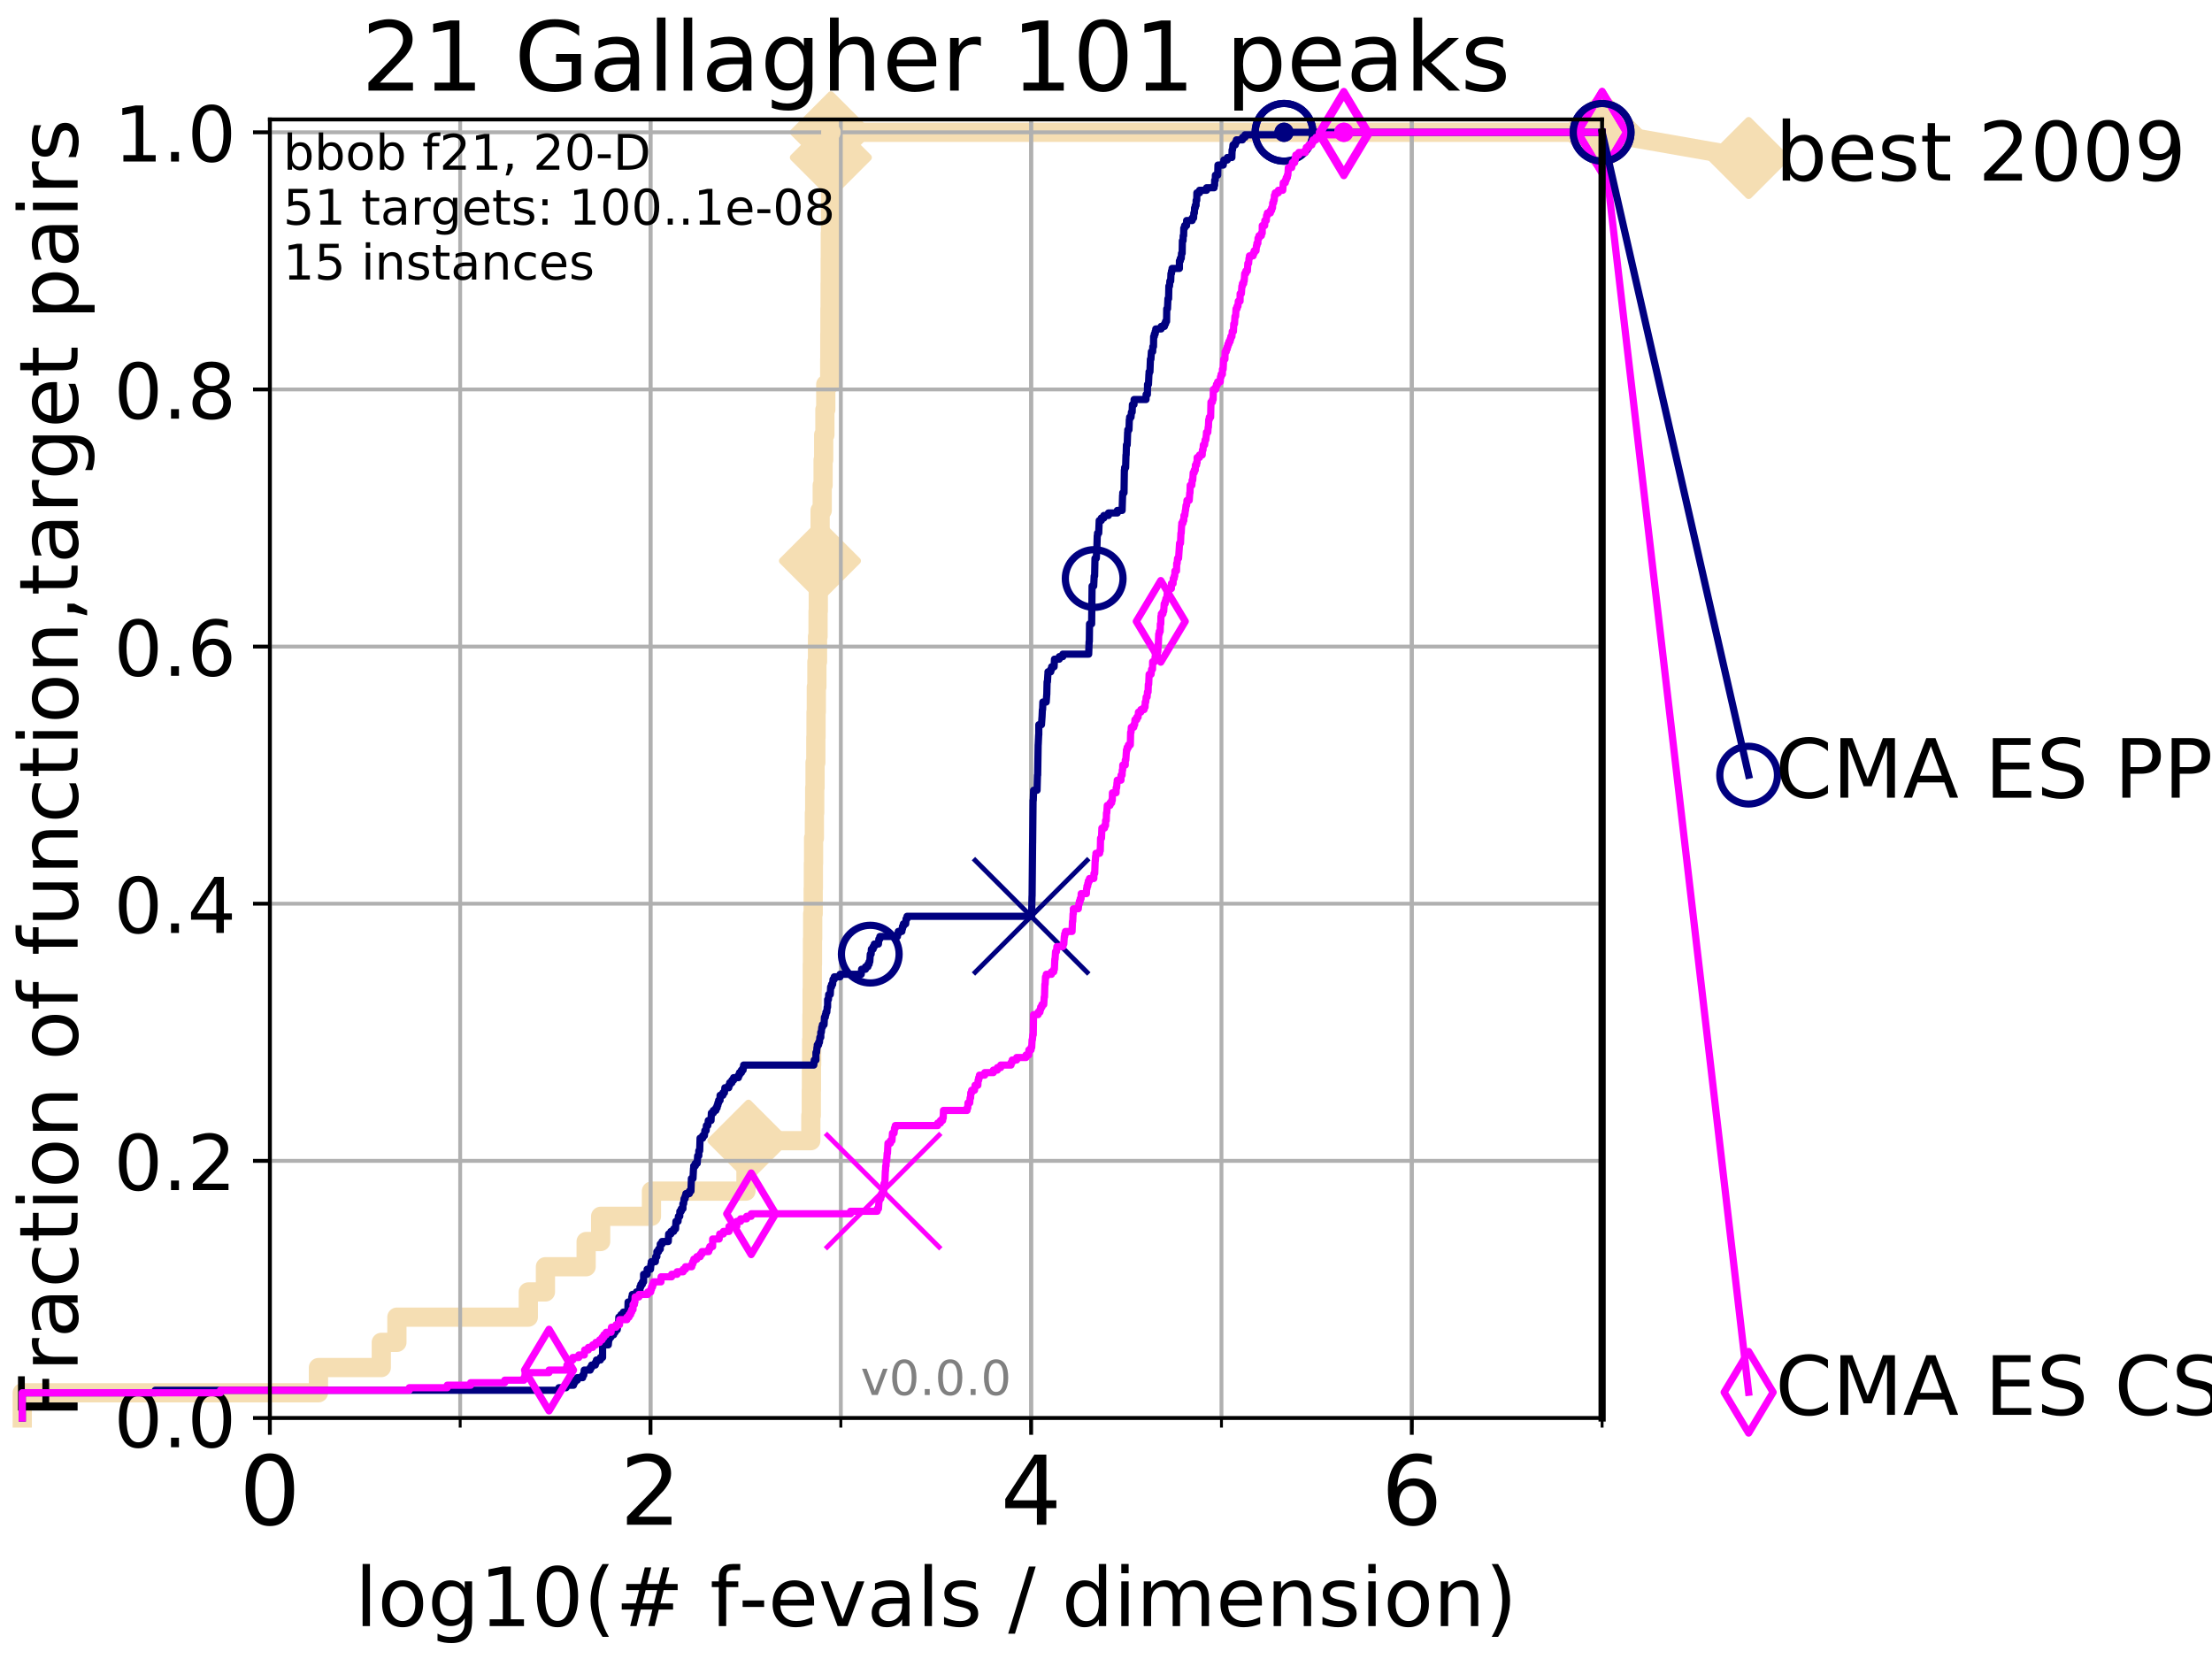 <?xml version="1.0" encoding="utf-8" standalone="no"?>
<!DOCTYPE svg PUBLIC "-//W3C//DTD SVG 1.1//EN"
  "http://www.w3.org/Graphics/SVG/1.1/DTD/svg11.dtd">
<!-- Created with matplotlib (http://matplotlib.org/) -->
<svg height="345pt" version="1.1" viewBox="0 0 460 345" width="460pt" xmlns="http://www.w3.org/2000/svg" xmlns:xlink="http://www.w3.org/1999/xlink">
 <defs>
  <style type="text/css">
*{stroke-linecap:butt;stroke-linejoin:round;}
  </style>
 </defs>
 <g id="figure_1">
  <g id="patch_1">
   <path d="M 0 345.6 
L 460.8 345.6 
L 460.8 0 
L 0 0 
z
" style="fill:#ffffff;"/>
  </g>
  <g id="axes_1">
   <g id="patch_2">
    <path d="M 56.12 294.88 
L 333.168 294.88 
L 333.168 24.84 
L 56.12 24.84 
z
" style="fill:#ffffff;"/>
   </g>
   <g id="line2d_1">
    <path d="M 4.627 294.88 
L 4.627 289.638 
L 66.223 289.638 
L 66.223 284.395 
L 79.292 284.395 
L 79.292 279.153 
L 82.537 279.153 
L 82.537 273.91 
L 109.865 273.91 
L 109.865 268.668 
L 113.427 268.668 
L 113.427 263.425 
L 121.892 263.425 
L 121.892 258.183 
L 124.907 258.183 
L 124.907 252.94 
L 135.473 252.94 
L 135.473 247.698 
L 155.129 247.698 
L 155.129 242.455 
L 155.644 242.455 
L 155.644 237.213 
L 168.618 237.213 
L 168.618 231.97 
L 168.714 231.97 
L 168.714 226.728 
L 168.745 226.728 
L 168.745 221.485 
L 168.787 221.485 
L 168.787 216.243 
L 168.85 216.243 
L 168.85 211 
L 168.884 211 
L 168.884 205.758 
L 168.922 205.758 
L 168.922 200.515 
L 168.958 200.515 
L 168.958 195.273 
L 169.003 195.273 
L 169.003 190.03 
L 169.11 190.03 
L 169.11 184.788 
L 169.147 184.788 
L 169.147 179.546 
L 169.188 179.546 
L 169.188 174.303 
L 169.355 174.303 
L 169.355 169.061 
L 169.424 169.061 
L 169.424 163.818 
L 169.496 163.818 
L 169.496 158.576 
L 169.656 158.576 
L 169.656 153.333 
L 169.699 153.333 
L 169.699 148.091 
L 169.76 148.091 
L 169.76 142.848 
L 169.879 142.848 
L 169.879 137.606 
L 170.008 137.606 
L 170.008 132.363 
L 170.118 132.363 
L 170.118 127.121 
L 170.168 127.121 
L 170.168 121.878 
L 170.378 121.878 
L 170.378 116.636 
L 170.513 116.636 
L 170.513 111.393 
L 170.548 111.393 
L 170.548 106.151 
L 170.989 106.151 
L 170.989 100.908 
L 171.169 100.908 
L 171.169 95.666 
L 171.288 95.666 
L 171.288 90.423 
L 171.543 90.423 
L 171.543 85.181 
L 171.724 85.181 
L 171.724 79.938 
L 172.542 79.938 
L 172.542 74.696 
L 172.565 74.696 
L 172.565 69.453 
L 172.588 69.453 
L 172.588 64.211 
L 172.624 64.211 
L 172.624 58.969 
L 172.647 58.969 
L 172.647 53.726 
L 172.663 53.726 
L 172.663 48.484 
L 172.709 48.484 
L 172.709 43.241 
L 172.72 43.241 
L 172.72 37.999 
L 172.734 37.999 
L 172.734 32.756 
L 172.785 32.756 
L 172.785 27.514 
L 333.168 27.514 
" style="fill:none;stroke:#f5deb3;stroke-linecap:square;stroke-width:4;"/>
   </g>
   <g id="line2d_2">
    <defs>
     <path d="M -0 7.778 
L 7.778 0 
L 0 -7.778 
L -7.778 -0 
z
" id="m4c3ab4e951" style="stroke:#f5deb3;stroke-linejoin:miter;stroke-width:1.5;"/>
    </defs>
    <g>
     <use style="fill:#f5deb3;stroke:#f5deb3;stroke-linejoin:miter;stroke-width:1.5;" x="155.644" xlink:href="#m4c3ab4e951" y="237.213"/>
     <use style="fill:#f5deb3;stroke:#f5deb3;stroke-linejoin:miter;stroke-width:1.5;" x="170.513" xlink:href="#m4c3ab4e951" y="116.636"/>
     <use style="fill:#f5deb3;stroke:#f5deb3;stroke-linejoin:miter;stroke-width:1.5;" x="172.785" xlink:href="#m4c3ab4e951" y="32.756"/>
     <use style="fill:#f5deb3;stroke:#f5deb3;stroke-linejoin:miter;stroke-width:1.5;" x="172.785" xlink:href="#m4c3ab4e951" y="27.514"/>
     <use style="fill:#f5deb3;stroke:#f5deb3;stroke-linejoin:miter;stroke-width:1.5;" x="333.168" xlink:href="#m4c3ab4e951" y="27.514"/>
    </g>
   </g>
   <g id="line2d_3">
    <path style="fill:none;stroke:#f5deb3;stroke-linecap:square;stroke-width:4;"/>
    <g/>
   </g>
   <g id="line2d_4">
    <path d="M 333.168 27.514 
L 363.643 32.861 
" style="fill:none;stroke:#f5deb3;stroke-linecap:square;stroke-width:4;"/>
    <g>
     <use style="fill:#f5deb3;stroke:#f5deb3;stroke-linejoin:miter;stroke-width:1.5;" x="333.168" xlink:href="#m4c3ab4e951" y="27.514"/>
     <use style="fill:#f5deb3;stroke:#f5deb3;stroke-linejoin:miter;stroke-width:1.5;" x="363.643" xlink:href="#m4c3ab4e951" y="32.861"/>
    </g>
   </g>
   <g id="matplotlib.axis_1">
    <g id="xtick_1">
     <g id="line2d_5">
      <path clip-path="url(#p9ff31d8d23)" d="M 56.12 294.88 
L 56.12 24.84 
" style="fill:none;stroke:#b0b0b0;stroke-linecap:square;stroke-width:0.8;"/>
     </g>
     <g id="line2d_6">
      <defs>
       <path d="M 0 0 
L 0 3.5 
" id="ma1b3026222" style="stroke:#000000;stroke-width:0.8;"/>
      </defs>
      <g>
       <use style="stroke:#000000;stroke-width:0.8;" x="56.12" xlink:href="#ma1b3026222" y="294.88"/>
      </g>
     </g>
     <g id="text_1">
      <!-- 0 -->
      <defs>
       <path d="M 31.781 66.406 
Q 24.172 66.406 20.328 58.906 
Q 16.5 51.422 16.5 36.375 
Q 16.5 21.391 20.328 13.891 
Q 24.172 6.391 31.781 6.391 
Q 39.453 6.391 43.281 13.891 
Q 47.125 21.391 47.125 36.375 
Q 47.125 51.422 43.281 58.906 
Q 39.453 66.406 31.781 66.406 
z
M 31.781 74.219 
Q 44.047 74.219 50.516 64.516 
Q 56.984 54.828 56.984 36.375 
Q 56.984 17.969 50.516 8.266 
Q 44.047 -1.422 31.781 -1.422 
Q 19.531 -1.422 13.062 8.266 
Q 6.594 17.969 6.594 36.375 
Q 6.594 54.828 13.062 64.516 
Q 19.531 74.219 31.781 74.219 
z
" id="DejaVuSans-30"/>
      </defs>
      <g transform="translate(49.758 317.077)scale(0.2 -0.2)">
       <use xlink:href="#DejaVuSans-30"/>
      </g>
     </g>
    </g>
    <g id="xtick_2">
     <g id="line2d_7">
      <path clip-path="url(#p9ff31d8d23)" d="M 135.277 294.88 
L 135.277 24.84 
" style="fill:none;stroke:#b0b0b0;stroke-linecap:square;stroke-width:0.8;"/>
     </g>
     <g id="line2d_8">
      <g>
       <use style="stroke:#000000;stroke-width:0.8;" x="135.277" xlink:href="#ma1b3026222" y="294.88"/>
      </g>
     </g>
     <g id="text_2">
      <!-- 2 -->
      <defs>
       <path d="M 19.188 8.297 
L 53.609 8.297 
L 53.609 0 
L 7.328 0 
L 7.328 8.297 
Q 12.938 14.109 22.625 23.891 
Q 32.328 33.688 34.812 36.531 
Q 39.547 41.844 41.422 45.531 
Q 43.312 49.219 43.312 52.781 
Q 43.312 58.594 39.234 62.25 
Q 35.156 65.922 28.609 65.922 
Q 23.969 65.922 18.812 64.312 
Q 13.672 62.703 7.812 59.422 
L 7.812 69.391 
Q 13.766 71.781 18.938 73 
Q 24.125 74.219 28.422 74.219 
Q 39.75 74.219 46.484 68.547 
Q 53.219 62.891 53.219 53.422 
Q 53.219 48.922 51.531 44.891 
Q 49.859 40.875 45.406 35.406 
Q 44.188 33.984 37.641 27.219 
Q 31.109 20.453 19.188 8.297 
z
" id="DejaVuSans-32"/>
      </defs>
      <g transform="translate(128.914 317.077)scale(0.2 -0.2)">
       <use xlink:href="#DejaVuSans-32"/>
      </g>
     </g>
    </g>
    <g id="xtick_3">
     <g id="line2d_9">
      <path clip-path="url(#p9ff31d8d23)" d="M 214.433 294.88 
L 214.433 24.84 
" style="fill:none;stroke:#b0b0b0;stroke-linecap:square;stroke-width:0.8;"/>
     </g>
     <g id="line2d_10">
      <g>
       <use style="stroke:#000000;stroke-width:0.8;" x="214.433" xlink:href="#ma1b3026222" y="294.88"/>
      </g>
     </g>
     <g id="text_3">
      <!-- 4 -->
      <defs>
       <path d="M 37.797 64.312 
L 12.891 25.391 
L 37.797 25.391 
z
M 35.203 72.906 
L 47.609 72.906 
L 47.609 25.391 
L 58.016 25.391 
L 58.016 17.188 
L 47.609 17.188 
L 47.609 0 
L 37.797 0 
L 37.797 17.188 
L 4.891 17.188 
L 4.891 26.703 
z
" id="DejaVuSans-34"/>
      </defs>
      <g transform="translate(208.071 317.077)scale(0.2 -0.2)">
       <use xlink:href="#DejaVuSans-34"/>
      </g>
     </g>
    </g>
    <g id="xtick_4">
     <g id="line2d_11">
      <path clip-path="url(#p9ff31d8d23)" d="M 293.59 294.88 
L 293.59 24.84 
" style="fill:none;stroke:#b0b0b0;stroke-linecap:square;stroke-width:0.8;"/>
     </g>
     <g id="line2d_12">
      <g>
       <use style="stroke:#000000;stroke-width:0.8;" x="293.59" xlink:href="#ma1b3026222" y="294.88"/>
      </g>
     </g>
     <g id="text_4">
      <!-- 6 -->
      <defs>
       <path d="M 33.016 40.375 
Q 26.375 40.375 22.484 35.828 
Q 18.609 31.297 18.609 23.391 
Q 18.609 15.531 22.484 10.953 
Q 26.375 6.391 33.016 6.391 
Q 39.656 6.391 43.531 10.953 
Q 47.406 15.531 47.406 23.391 
Q 47.406 31.297 43.531 35.828 
Q 39.656 40.375 33.016 40.375 
z
M 52.594 71.297 
L 52.594 62.312 
Q 48.875 64.062 45.094 64.984 
Q 41.312 65.922 37.594 65.922 
Q 27.828 65.922 22.672 59.328 
Q 17.531 52.734 16.797 39.406 
Q 19.672 43.656 24.016 45.922 
Q 28.375 48.188 33.594 48.188 
Q 44.578 48.188 50.953 41.516 
Q 57.328 34.859 57.328 23.391 
Q 57.328 12.156 50.688 5.359 
Q 44.047 -1.422 33.016 -1.422 
Q 20.359 -1.422 13.672 8.266 
Q 6.984 17.969 6.984 36.375 
Q 6.984 53.656 15.188 63.938 
Q 23.391 74.219 37.203 74.219 
Q 40.922 74.219 44.703 73.484 
Q 48.484 72.75 52.594 71.297 
z
" id="DejaVuSans-36"/>
      </defs>
      <g transform="translate(287.227 317.077)scale(0.2 -0.2)">
       <use xlink:href="#DejaVuSans-36"/>
      </g>
     </g>
    </g>
    <g id="xtick_5">
     <g id="line2d_13">
      <path clip-path="url(#p9ff31d8d23)" d="M 56.12 294.88 
L 56.12 24.84 
" style="fill:none;stroke:#b0b0b0;stroke-linecap:square;stroke-width:0.8;"/>
     </g>
     <g id="line2d_14">
      <defs>
       <path d="M 0 0 
L 0 2 
" id="ma2ac45cff8" style="stroke:#000000;stroke-width:0.6;"/>
      </defs>
      <g>
       <use style="stroke:#000000;stroke-width:0.6;" x="56.12" xlink:href="#ma2ac45cff8" y="294.88"/>
      </g>
     </g>
    </g>
    <g id="xtick_6">
     <g id="line2d_15">
      <path clip-path="url(#p9ff31d8d23)" d="M 95.698 294.88 
L 95.698 24.84 
" style="fill:none;stroke:#b0b0b0;stroke-linecap:square;stroke-width:0.8;"/>
     </g>
     <g id="line2d_16">
      <g>
       <use style="stroke:#000000;stroke-width:0.6;" x="95.698" xlink:href="#ma2ac45cff8" y="294.88"/>
      </g>
     </g>
    </g>
    <g id="xtick_7">
     <g id="line2d_17">
      <path clip-path="url(#p9ff31d8d23)" d="M 135.277 294.88 
L 135.277 24.84 
" style="fill:none;stroke:#b0b0b0;stroke-linecap:square;stroke-width:0.8;"/>
     </g>
     <g id="line2d_18">
      <g>
       <use style="stroke:#000000;stroke-width:0.6;" x="135.277" xlink:href="#ma2ac45cff8" y="294.88"/>
      </g>
     </g>
    </g>
    <g id="xtick_8">
     <g id="line2d_19">
      <path clip-path="url(#p9ff31d8d23)" d="M 174.855 294.88 
L 174.855 24.84 
" style="fill:none;stroke:#b0b0b0;stroke-linecap:square;stroke-width:0.8;"/>
     </g>
     <g id="line2d_20">
      <g>
       <use style="stroke:#000000;stroke-width:0.6;" x="174.855" xlink:href="#ma2ac45cff8" y="294.88"/>
      </g>
     </g>
    </g>
    <g id="xtick_9">
     <g id="line2d_21">
      <path clip-path="url(#p9ff31d8d23)" d="M 214.433 294.88 
L 214.433 24.84 
" style="fill:none;stroke:#b0b0b0;stroke-linecap:square;stroke-width:0.8;"/>
     </g>
     <g id="line2d_22">
      <g>
       <use style="stroke:#000000;stroke-width:0.6;" x="214.433" xlink:href="#ma2ac45cff8" y="294.88"/>
      </g>
     </g>
    </g>
    <g id="xtick_10">
     <g id="line2d_23">
      <path clip-path="url(#p9ff31d8d23)" d="M 254.011 294.88 
L 254.011 24.84 
" style="fill:none;stroke:#b0b0b0;stroke-linecap:square;stroke-width:0.8;"/>
     </g>
     <g id="line2d_24">
      <g>
       <use style="stroke:#000000;stroke-width:0.6;" x="254.011" xlink:href="#ma2ac45cff8" y="294.88"/>
      </g>
     </g>
    </g>
    <g id="xtick_11">
     <g id="line2d_25">
      <path clip-path="url(#p9ff31d8d23)" d="M 293.59 294.88 
L 293.59 24.84 
" style="fill:none;stroke:#b0b0b0;stroke-linecap:square;stroke-width:0.8;"/>
     </g>
     <g id="line2d_26">
      <g>
       <use style="stroke:#000000;stroke-width:0.6;" x="293.59" xlink:href="#ma2ac45cff8" y="294.88"/>
      </g>
     </g>
    </g>
    <g id="xtick_12">
     <g id="line2d_27">
      <path clip-path="url(#p9ff31d8d23)" d="M 333.168 294.88 
L 333.168 24.84 
" style="fill:none;stroke:#b0b0b0;stroke-linecap:square;stroke-width:0.8;"/>
     </g>
     <g id="line2d_28">
      <g>
       <use style="stroke:#000000;stroke-width:0.6;" x="333.168" xlink:href="#ma2ac45cff8" y="294.88"/>
      </g>
     </g>
    </g>
    <g id="text_5">
     <!-- log10(# f-evals / dimension) -->
     <defs>
      <path d="M 9.422 75.984 
L 18.406 75.984 
L 18.406 0 
L 9.422 0 
z
" id="DejaVuSans-6c"/>
      <path d="M 30.609 48.391 
Q 23.391 48.391 19.188 42.75 
Q 14.984 37.109 14.984 27.297 
Q 14.984 17.484 19.156 11.844 
Q 23.344 6.203 30.609 6.203 
Q 37.797 6.203 41.984 11.859 
Q 46.188 17.531 46.188 27.297 
Q 46.188 37.016 41.984 42.703 
Q 37.797 48.391 30.609 48.391 
z
M 30.609 56 
Q 42.328 56 49.016 48.375 
Q 55.719 40.766 55.719 27.297 
Q 55.719 13.875 49.016 6.219 
Q 42.328 -1.422 30.609 -1.422 
Q 18.844 -1.422 12.172 6.219 
Q 5.516 13.875 5.516 27.297 
Q 5.516 40.766 12.172 48.375 
Q 18.844 56 30.609 56 
z
" id="DejaVuSans-6f"/>
      <path d="M 45.406 27.984 
Q 45.406 37.75 41.375 43.109 
Q 37.359 48.484 30.078 48.484 
Q 22.859 48.484 18.828 43.109 
Q 14.797 37.75 14.797 27.984 
Q 14.797 18.266 18.828 12.891 
Q 22.859 7.516 30.078 7.516 
Q 37.359 7.516 41.375 12.891 
Q 45.406 18.266 45.406 27.984 
z
M 54.391 6.781 
Q 54.391 -7.172 48.188 -13.984 
Q 42 -20.797 29.203 -20.797 
Q 24.469 -20.797 20.266 -20.094 
Q 16.062 -19.391 12.109 -17.922 
L 12.109 -9.188 
Q 16.062 -11.328 19.922 -12.344 
Q 23.781 -13.375 27.781 -13.375 
Q 36.625 -13.375 41.016 -8.766 
Q 45.406 -4.156 45.406 5.172 
L 45.406 9.625 
Q 42.625 4.781 38.281 2.391 
Q 33.938 0 27.875 0 
Q 17.828 0 11.672 7.656 
Q 5.516 15.328 5.516 27.984 
Q 5.516 40.672 11.672 48.328 
Q 17.828 56 27.875 56 
Q 33.938 56 38.281 53.609 
Q 42.625 51.219 45.406 46.391 
L 45.406 54.688 
L 54.391 54.688 
z
" id="DejaVuSans-67"/>
      <path d="M 12.406 8.297 
L 28.516 8.297 
L 28.516 63.922 
L 10.984 60.406 
L 10.984 69.391 
L 28.422 72.906 
L 38.281 72.906 
L 38.281 8.297 
L 54.391 8.297 
L 54.391 0 
L 12.406 0 
z
" id="DejaVuSans-31"/>
      <path d="M 31 75.875 
Q 24.469 64.656 21.281 53.656 
Q 18.109 42.672 18.109 31.391 
Q 18.109 20.125 21.312 9.062 
Q 24.516 -2 31 -13.188 
L 23.188 -13.188 
Q 15.875 -1.703 12.234 9.375 
Q 8.594 20.453 8.594 31.391 
Q 8.594 42.281 12.203 53.312 
Q 15.828 64.359 23.188 75.875 
z
" id="DejaVuSans-28"/>
      <path d="M 51.125 44 
L 36.922 44 
L 32.812 27.688 
L 47.125 27.688 
z
M 43.797 71.781 
L 38.719 51.516 
L 52.984 51.516 
L 58.109 71.781 
L 65.922 71.781 
L 60.891 51.516 
L 76.125 51.516 
L 76.125 44 
L 58.984 44 
L 54.984 27.688 
L 70.516 27.688 
L 70.516 20.219 
L 53.078 20.219 
L 48 0 
L 40.188 0 
L 45.219 20.219 
L 30.906 20.219 
L 25.875 0 
L 18.016 0 
L 23.094 20.219 
L 7.719 20.219 
L 7.719 27.688 
L 24.906 27.688 
L 29 44 
L 13.281 44 
L 13.281 51.516 
L 30.906 51.516 
L 35.891 71.781 
z
" id="DejaVuSans-23"/>
      <path id="DejaVuSans-20"/>
      <path d="M 37.109 75.984 
L 37.109 68.5 
L 28.516 68.5 
Q 23.688 68.5 21.797 66.547 
Q 19.922 64.594 19.922 59.516 
L 19.922 54.688 
L 34.719 54.688 
L 34.719 47.703 
L 19.922 47.703 
L 19.922 0 
L 10.891 0 
L 10.891 47.703 
L 2.297 47.703 
L 2.297 54.688 
L 10.891 54.688 
L 10.891 58.5 
Q 10.891 67.625 15.141 71.797 
Q 19.391 75.984 28.609 75.984 
z
" id="DejaVuSans-66"/>
      <path d="M 4.891 31.391 
L 31.203 31.391 
L 31.203 23.391 
L 4.891 23.391 
z
" id="DejaVuSans-2d"/>
      <path d="M 56.203 29.594 
L 56.203 25.203 
L 14.891 25.203 
Q 15.484 15.922 20.484 11.062 
Q 25.484 6.203 34.422 6.203 
Q 39.594 6.203 44.453 7.469 
Q 49.312 8.734 54.109 11.281 
L 54.109 2.781 
Q 49.266 0.734 44.188 -0.344 
Q 39.109 -1.422 33.891 -1.422 
Q 20.797 -1.422 13.156 6.188 
Q 5.516 13.812 5.516 26.812 
Q 5.516 40.234 12.766 48.109 
Q 20.016 56 32.328 56 
Q 43.359 56 49.781 48.891 
Q 56.203 41.797 56.203 29.594 
z
M 47.219 32.234 
Q 47.125 39.594 43.094 43.984 
Q 39.062 48.391 32.422 48.391 
Q 24.906 48.391 20.391 44.141 
Q 15.875 39.891 15.188 32.172 
z
" id="DejaVuSans-65"/>
      <path d="M 2.984 54.688 
L 12.5 54.688 
L 29.594 8.797 
L 46.688 54.688 
L 56.203 54.688 
L 35.688 0 
L 23.484 0 
z
" id="DejaVuSans-76"/>
      <path d="M 34.281 27.484 
Q 23.391 27.484 19.188 25 
Q 14.984 22.516 14.984 16.5 
Q 14.984 11.719 18.141 8.906 
Q 21.297 6.109 26.703 6.109 
Q 34.188 6.109 38.703 11.406 
Q 43.219 16.703 43.219 25.484 
L 43.219 27.484 
z
M 52.203 31.203 
L 52.203 0 
L 43.219 0 
L 43.219 8.297 
Q 40.141 3.328 35.547 0.953 
Q 30.953 -1.422 24.312 -1.422 
Q 15.922 -1.422 10.953 3.297 
Q 6 8.016 6 15.922 
Q 6 25.141 12.172 29.828 
Q 18.359 34.516 30.609 34.516 
L 43.219 34.516 
L 43.219 35.406 
Q 43.219 41.609 39.141 45 
Q 35.062 48.391 27.688 48.391 
Q 23 48.391 18.547 47.266 
Q 14.109 46.141 10.016 43.891 
L 10.016 52.203 
Q 14.938 54.109 19.578 55.047 
Q 24.219 56 28.609 56 
Q 40.484 56 46.344 49.844 
Q 52.203 43.703 52.203 31.203 
z
" id="DejaVuSans-61"/>
      <path d="M 44.281 53.078 
L 44.281 44.578 
Q 40.484 46.531 36.375 47.5 
Q 32.281 48.484 27.875 48.484 
Q 21.188 48.484 17.844 46.438 
Q 14.5 44.391 14.5 40.281 
Q 14.5 37.156 16.891 35.375 
Q 19.281 33.594 26.516 31.984 
L 29.594 31.297 
Q 39.156 29.25 43.188 25.516 
Q 47.219 21.781 47.219 15.094 
Q 47.219 7.469 41.188 3.016 
Q 35.156 -1.422 24.609 -1.422 
Q 20.219 -1.422 15.453 -0.562 
Q 10.688 0.297 5.422 2 
L 5.422 11.281 
Q 10.406 8.688 15.234 7.391 
Q 20.062 6.109 24.812 6.109 
Q 31.156 6.109 34.562 8.281 
Q 37.984 10.453 37.984 14.406 
Q 37.984 18.062 35.516 20.016 
Q 33.062 21.969 24.703 23.781 
L 21.578 24.516 
Q 13.234 26.266 9.516 29.906 
Q 5.812 33.547 5.812 39.891 
Q 5.812 47.609 11.281 51.797 
Q 16.75 56 26.812 56 
Q 31.781 56 36.172 55.266 
Q 40.578 54.547 44.281 53.078 
z
" id="DejaVuSans-73"/>
      <path d="M 25.391 72.906 
L 33.688 72.906 
L 8.297 -9.281 
L 0 -9.281 
z
" id="DejaVuSans-2f"/>
      <path d="M 45.406 46.391 
L 45.406 75.984 
L 54.391 75.984 
L 54.391 0 
L 45.406 0 
L 45.406 8.203 
Q 42.578 3.328 38.25 0.953 
Q 33.938 -1.422 27.875 -1.422 
Q 17.969 -1.422 11.734 6.484 
Q 5.516 14.406 5.516 27.297 
Q 5.516 40.188 11.734 48.094 
Q 17.969 56 27.875 56 
Q 33.938 56 38.25 53.625 
Q 42.578 51.266 45.406 46.391 
z
M 14.797 27.297 
Q 14.797 17.391 18.875 11.75 
Q 22.953 6.109 30.078 6.109 
Q 37.203 6.109 41.297 11.75 
Q 45.406 17.391 45.406 27.297 
Q 45.406 37.203 41.297 42.844 
Q 37.203 48.484 30.078 48.484 
Q 22.953 48.484 18.875 42.844 
Q 14.797 37.203 14.797 27.297 
z
" id="DejaVuSans-64"/>
      <path d="M 9.422 54.688 
L 18.406 54.688 
L 18.406 0 
L 9.422 0 
z
M 9.422 75.984 
L 18.406 75.984 
L 18.406 64.594 
L 9.422 64.594 
z
" id="DejaVuSans-69"/>
      <path d="M 52 44.188 
Q 55.375 50.25 60.062 53.125 
Q 64.75 56 71.094 56 
Q 79.641 56 84.281 50.016 
Q 88.922 44.047 88.922 33.016 
L 88.922 0 
L 79.891 0 
L 79.891 32.719 
Q 79.891 40.578 77.094 44.375 
Q 74.312 48.188 68.609 48.188 
Q 61.625 48.188 57.562 43.547 
Q 53.516 38.922 53.516 30.906 
L 53.516 0 
L 44.484 0 
L 44.484 32.719 
Q 44.484 40.625 41.703 44.406 
Q 38.922 48.188 33.109 48.188 
Q 26.219 48.188 22.156 43.531 
Q 18.109 38.875 18.109 30.906 
L 18.109 0 
L 9.078 0 
L 9.078 54.688 
L 18.109 54.688 
L 18.109 46.188 
Q 21.188 51.219 25.484 53.609 
Q 29.781 56 35.688 56 
Q 41.656 56 45.828 52.969 
Q 50 49.953 52 44.188 
z
" id="DejaVuSans-6d"/>
      <path d="M 54.891 33.016 
L 54.891 0 
L 45.906 0 
L 45.906 32.719 
Q 45.906 40.484 42.875 44.328 
Q 39.844 48.188 33.797 48.188 
Q 26.516 48.188 22.312 43.547 
Q 18.109 38.922 18.109 30.906 
L 18.109 0 
L 9.078 0 
L 9.078 54.688 
L 18.109 54.688 
L 18.109 46.188 
Q 21.344 51.125 25.703 53.562 
Q 30.078 56 35.797 56 
Q 45.219 56 50.047 50.172 
Q 54.891 44.344 54.891 33.016 
z
" id="DejaVuSans-6e"/>
      <path d="M 8.016 75.875 
L 15.828 75.875 
Q 23.141 64.359 26.781 53.312 
Q 30.422 42.281 30.422 31.391 
Q 30.422 20.453 26.781 9.375 
Q 23.141 -1.703 15.828 -13.188 
L 8.016 -13.188 
Q 14.5 -2 17.703 9.062 
Q 20.906 20.125 20.906 31.391 
Q 20.906 42.672 17.703 53.656 
Q 14.5 64.656 8.016 75.875 
z
" id="DejaVuSans-29"/>
     </defs>
     <g transform="translate(73.803 338.154)scale(0.17 -0.17)">
      <use xlink:href="#DejaVuSans-6c"/>
      <use x="27.783" xlink:href="#DejaVuSans-6f"/>
      <use x="88.965" xlink:href="#DejaVuSans-67"/>
      <use x="152.441" xlink:href="#DejaVuSans-31"/>
      <use x="216.064" xlink:href="#DejaVuSans-30"/>
      <use x="279.688" xlink:href="#DejaVuSans-28"/>
      <use x="318.701" xlink:href="#DejaVuSans-23"/>
      <use x="402.49" xlink:href="#DejaVuSans-20"/>
      <use x="434.277" xlink:href="#DejaVuSans-66"/>
      <use x="469.404" xlink:href="#DejaVuSans-2d"/>
      <use x="505.488" xlink:href="#DejaVuSans-65"/>
      <use x="567.012" xlink:href="#DejaVuSans-76"/>
      <use x="626.191" xlink:href="#DejaVuSans-61"/>
      <use x="687.471" xlink:href="#DejaVuSans-6c"/>
      <use x="715.254" xlink:href="#DejaVuSans-73"/>
      <use x="767.354" xlink:href="#DejaVuSans-20"/>
      <use x="799.141" xlink:href="#DejaVuSans-2f"/>
      <use x="832.832" xlink:href="#DejaVuSans-20"/>
      <use x="864.619" xlink:href="#DejaVuSans-64"/>
      <use x="928.096" xlink:href="#DejaVuSans-69"/>
      <use x="955.879" xlink:href="#DejaVuSans-6d"/>
      <use x="1053.291" xlink:href="#DejaVuSans-65"/>
      <use x="1114.814" xlink:href="#DejaVuSans-6e"/>
      <use x="1178.193" xlink:href="#DejaVuSans-73"/>
      <use x="1230.293" xlink:href="#DejaVuSans-69"/>
      <use x="1258.076" xlink:href="#DejaVuSans-6f"/>
      <use x="1319.258" xlink:href="#DejaVuSans-6e"/>
      <use x="1382.637" xlink:href="#DejaVuSans-29"/>
     </g>
    </g>
   </g>
   <g id="matplotlib.axis_2">
    <g id="ytick_1">
     <g id="line2d_29">
      <path clip-path="url(#p9ff31d8d23)" d="M 56.12 294.88 
L 333.168 294.88 
" style="fill:none;stroke:#b0b0b0;stroke-linecap:square;stroke-width:0.8;"/>
     </g>
     <g id="line2d_30">
      <defs>
       <path d="M 0 0 
L -3.5 0 
" id="mf65008af69" style="stroke:#000000;stroke-width:0.8;"/>
      </defs>
      <g>
       <use style="stroke:#000000;stroke-width:0.8;" x="56.12" xlink:href="#mf65008af69" y="294.88"/>
      </g>
     </g>
     <g id="text_6">
      <!-- 0.0 -->
      <defs>
       <path d="M 10.688 12.406 
L 21 12.406 
L 21 0 
L 10.688 0 
z
" id="DejaVuSans-2e"/>
      </defs>
      <g transform="translate(23.675 300.959)scale(0.16 -0.16)">
       <use xlink:href="#DejaVuSans-30"/>
       <use x="63.623" xlink:href="#DejaVuSans-2e"/>
       <use x="95.41" xlink:href="#DejaVuSans-30"/>
      </g>
     </g>
    </g>
    <g id="ytick_2">
     <g id="line2d_31">
      <path clip-path="url(#p9ff31d8d23)" d="M 56.12 241.407 
L 333.168 241.407 
" style="fill:none;stroke:#b0b0b0;stroke-linecap:square;stroke-width:0.8;"/>
     </g>
     <g id="line2d_32">
      <g>
       <use style="stroke:#000000;stroke-width:0.8;" x="56.12" xlink:href="#mf65008af69" y="241.407"/>
      </g>
     </g>
     <g id="text_7">
      <!-- 0.2 -->
      <g transform="translate(23.675 247.485)scale(0.16 -0.16)">
       <use xlink:href="#DejaVuSans-30"/>
       <use x="63.623" xlink:href="#DejaVuSans-2e"/>
       <use x="95.41" xlink:href="#DejaVuSans-32"/>
      </g>
     </g>
    </g>
    <g id="ytick_3">
     <g id="line2d_33">
      <path clip-path="url(#p9ff31d8d23)" d="M 56.12 187.933 
L 333.168 187.933 
" style="fill:none;stroke:#b0b0b0;stroke-linecap:square;stroke-width:0.8;"/>
     </g>
     <g id="line2d_34">
      <g>
       <use style="stroke:#000000;stroke-width:0.8;" x="56.12" xlink:href="#mf65008af69" y="187.933"/>
      </g>
     </g>
     <g id="text_8">
      <!-- 0.4 -->
      <g transform="translate(23.675 194.012)scale(0.16 -0.16)">
       <use xlink:href="#DejaVuSans-30"/>
       <use x="63.623" xlink:href="#DejaVuSans-2e"/>
       <use x="95.41" xlink:href="#DejaVuSans-34"/>
      </g>
     </g>
    </g>
    <g id="ytick_4">
     <g id="line2d_35">
      <path clip-path="url(#p9ff31d8d23)" d="M 56.12 134.46 
L 333.168 134.46 
" style="fill:none;stroke:#b0b0b0;stroke-linecap:square;stroke-width:0.8;"/>
     </g>
     <g id="line2d_36">
      <g>
       <use style="stroke:#000000;stroke-width:0.8;" x="56.12" xlink:href="#mf65008af69" y="134.46"/>
      </g>
     </g>
     <g id="text_9">
      <!-- 0.6 -->
      <g transform="translate(23.675 140.539)scale(0.16 -0.16)">
       <use xlink:href="#DejaVuSans-30"/>
       <use x="63.623" xlink:href="#DejaVuSans-2e"/>
       <use x="95.41" xlink:href="#DejaVuSans-36"/>
      </g>
     </g>
    </g>
    <g id="ytick_5">
     <g id="line2d_37">
      <path clip-path="url(#p9ff31d8d23)" d="M 56.12 80.987 
L 333.168 80.987 
" style="fill:none;stroke:#b0b0b0;stroke-linecap:square;stroke-width:0.8;"/>
     </g>
     <g id="line2d_38">
      <g>
       <use style="stroke:#000000;stroke-width:0.8;" x="56.12" xlink:href="#mf65008af69" y="80.987"/>
      </g>
     </g>
     <g id="text_10">
      <!-- 0.8 -->
      <defs>
       <path d="M 31.781 34.625 
Q 24.75 34.625 20.719 30.859 
Q 16.703 27.094 16.703 20.516 
Q 16.703 13.922 20.719 10.156 
Q 24.75 6.391 31.781 6.391 
Q 38.812 6.391 42.859 10.172 
Q 46.922 13.969 46.922 20.516 
Q 46.922 27.094 42.891 30.859 
Q 38.875 34.625 31.781 34.625 
z
M 21.922 38.812 
Q 15.578 40.375 12.031 44.719 
Q 8.5 49.078 8.5 55.328 
Q 8.5 64.062 14.719 69.141 
Q 20.953 74.219 31.781 74.219 
Q 42.672 74.219 48.875 69.141 
Q 55.078 64.062 55.078 55.328 
Q 55.078 49.078 51.531 44.719 
Q 48 40.375 41.703 38.812 
Q 48.828 37.156 52.797 32.312 
Q 56.781 27.484 56.781 20.516 
Q 56.781 9.906 50.312 4.234 
Q 43.844 -1.422 31.781 -1.422 
Q 19.734 -1.422 13.25 4.234 
Q 6.781 9.906 6.781 20.516 
Q 6.781 27.484 10.781 32.312 
Q 14.797 37.156 21.922 38.812 
z
M 18.312 54.391 
Q 18.312 48.734 21.844 45.562 
Q 25.391 42.391 31.781 42.391 
Q 38.141 42.391 41.719 45.562 
Q 45.312 48.734 45.312 54.391 
Q 45.312 60.062 41.719 63.234 
Q 38.141 66.406 31.781 66.406 
Q 25.391 66.406 21.844 63.234 
Q 18.312 60.062 18.312 54.391 
z
" id="DejaVuSans-38"/>
      </defs>
      <g transform="translate(23.675 87.066)scale(0.16 -0.16)">
       <use xlink:href="#DejaVuSans-30"/>
       <use x="63.623" xlink:href="#DejaVuSans-2e"/>
       <use x="95.41" xlink:href="#DejaVuSans-38"/>
      </g>
     </g>
    </g>
    <g id="ytick_6">
     <g id="line2d_39">
      <path clip-path="url(#p9ff31d8d23)" d="M 56.12 27.514 
L 333.168 27.514 
" style="fill:none;stroke:#b0b0b0;stroke-linecap:square;stroke-width:0.8;"/>
     </g>
     <g id="line2d_40">
      <g>
       <use style="stroke:#000000;stroke-width:0.8;" x="56.12" xlink:href="#mf65008af69" y="27.514"/>
      </g>
     </g>
     <g id="text_11">
      <!-- 1.0 -->
      <g transform="translate(23.675 33.592)scale(0.16 -0.16)">
       <use xlink:href="#DejaVuSans-31"/>
       <use x="63.623" xlink:href="#DejaVuSans-2e"/>
       <use x="95.41" xlink:href="#DejaVuSans-30"/>
      </g>
     </g>
    </g>
    <g id="text_12">
     <!-- Fraction of function,target pairs -->
     <defs>
      <path d="M 9.812 72.906 
L 51.703 72.906 
L 51.703 64.594 
L 19.672 64.594 
L 19.672 43.109 
L 48.578 43.109 
L 48.578 34.812 
L 19.672 34.812 
L 19.672 0 
L 9.812 0 
z
" id="DejaVuSans-46"/>
      <path d="M 41.109 46.297 
Q 39.594 47.172 37.812 47.578 
Q 36.031 48 33.891 48 
Q 26.266 48 22.188 43.047 
Q 18.109 38.094 18.109 28.812 
L 18.109 0 
L 9.078 0 
L 9.078 54.688 
L 18.109 54.688 
L 18.109 46.188 
Q 20.953 51.172 25.484 53.578 
Q 30.031 56 36.531 56 
Q 37.453 56 38.578 55.875 
Q 39.703 55.766 41.062 55.516 
z
" id="DejaVuSans-72"/>
      <path d="M 48.781 52.594 
L 48.781 44.188 
Q 44.969 46.297 41.141 47.344 
Q 37.312 48.391 33.406 48.391 
Q 24.656 48.391 19.812 42.844 
Q 14.984 37.312 14.984 27.297 
Q 14.984 17.281 19.812 11.734 
Q 24.656 6.203 33.406 6.203 
Q 37.312 6.203 41.141 7.25 
Q 44.969 8.297 48.781 10.406 
L 48.781 2.094 
Q 45.016 0.344 40.984 -0.531 
Q 36.969 -1.422 32.422 -1.422 
Q 20.062 -1.422 12.781 6.344 
Q 5.516 14.109 5.516 27.297 
Q 5.516 40.672 12.859 48.328 
Q 20.219 56 33.016 56 
Q 37.156 56 41.109 55.141 
Q 45.062 54.297 48.781 52.594 
z
" id="DejaVuSans-63"/>
      <path d="M 18.312 70.219 
L 18.312 54.688 
L 36.812 54.688 
L 36.812 47.703 
L 18.312 47.703 
L 18.312 18.016 
Q 18.312 11.328 20.141 9.422 
Q 21.969 7.516 27.594 7.516 
L 36.812 7.516 
L 36.812 0 
L 27.594 0 
Q 17.188 0 13.234 3.875 
Q 9.281 7.766 9.281 18.016 
L 9.281 47.703 
L 2.688 47.703 
L 2.688 54.688 
L 9.281 54.688 
L 9.281 70.219 
z
" id="DejaVuSans-74"/>
      <path d="M 8.5 21.578 
L 8.5 54.688 
L 17.484 54.688 
L 17.484 21.922 
Q 17.484 14.156 20.5 10.266 
Q 23.531 6.391 29.594 6.391 
Q 36.859 6.391 41.078 11.031 
Q 45.312 15.672 45.312 23.688 
L 45.312 54.688 
L 54.297 54.688 
L 54.297 0 
L 45.312 0 
L 45.312 8.406 
Q 42.047 3.422 37.719 1 
Q 33.406 -1.422 27.688 -1.422 
Q 18.266 -1.422 13.375 4.438 
Q 8.5 10.297 8.5 21.578 
z
M 31.109 56 
z
" id="DejaVuSans-75"/>
      <path d="M 11.719 12.406 
L 22.016 12.406 
L 22.016 4 
L 14.016 -11.625 
L 7.719 -11.625 
L 11.719 4 
z
" id="DejaVuSans-2c"/>
      <path d="M 18.109 8.203 
L 18.109 -20.797 
L 9.078 -20.797 
L 9.078 54.688 
L 18.109 54.688 
L 18.109 46.391 
Q 20.953 51.266 25.266 53.625 
Q 29.594 56 35.594 56 
Q 45.562 56 51.781 48.094 
Q 58.016 40.188 58.016 27.297 
Q 58.016 14.406 51.781 6.484 
Q 45.562 -1.422 35.594 -1.422 
Q 29.594 -1.422 25.266 0.953 
Q 20.953 3.328 18.109 8.203 
z
M 48.688 27.297 
Q 48.688 37.203 44.609 42.844 
Q 40.531 48.484 33.406 48.484 
Q 26.266 48.484 22.188 42.844 
Q 18.109 37.203 18.109 27.297 
Q 18.109 17.391 22.188 11.75 
Q 26.266 6.109 33.406 6.109 
Q 40.531 6.109 44.609 11.75 
Q 48.688 17.391 48.688 27.297 
z
" id="DejaVuSans-70"/>
     </defs>
     <g transform="translate(16.14 294.999)rotate(-90)scale(0.17 -0.17)">
      <use xlink:href="#DejaVuSans-46"/>
      <use x="57.41" xlink:href="#DejaVuSans-72"/>
      <use x="98.523" xlink:href="#DejaVuSans-61"/>
      <use x="159.803" xlink:href="#DejaVuSans-63"/>
      <use x="214.783" xlink:href="#DejaVuSans-74"/>
      <use x="253.992" xlink:href="#DejaVuSans-69"/>
      <use x="281.775" xlink:href="#DejaVuSans-6f"/>
      <use x="342.957" xlink:href="#DejaVuSans-6e"/>
      <use x="406.336" xlink:href="#DejaVuSans-20"/>
      <use x="438.123" xlink:href="#DejaVuSans-6f"/>
      <use x="499.305" xlink:href="#DejaVuSans-66"/>
      <use x="534.51" xlink:href="#DejaVuSans-20"/>
      <use x="566.297" xlink:href="#DejaVuSans-66"/>
      <use x="601.502" xlink:href="#DejaVuSans-75"/>
      <use x="664.881" xlink:href="#DejaVuSans-6e"/>
      <use x="728.26" xlink:href="#DejaVuSans-63"/>
      <use x="783.24" xlink:href="#DejaVuSans-74"/>
      <use x="822.449" xlink:href="#DejaVuSans-69"/>
      <use x="850.232" xlink:href="#DejaVuSans-6f"/>
      <use x="911.414" xlink:href="#DejaVuSans-6e"/>
      <use x="974.793" xlink:href="#DejaVuSans-2c"/>
      <use x="1006.58" xlink:href="#DejaVuSans-74"/>
      <use x="1045.789" xlink:href="#DejaVuSans-61"/>
      <use x="1107.068" xlink:href="#DejaVuSans-72"/>
      <use x="1148.166" xlink:href="#DejaVuSans-67"/>
      <use x="1211.643" xlink:href="#DejaVuSans-65"/>
      <use x="1273.166" xlink:href="#DejaVuSans-74"/>
      <use x="1312.375" xlink:href="#DejaVuSans-20"/>
      <use x="1344.162" xlink:href="#DejaVuSans-70"/>
      <use x="1407.639" xlink:href="#DejaVuSans-61"/>
      <use x="1468.918" xlink:href="#DejaVuSans-69"/>
      <use x="1496.701" xlink:href="#DejaVuSans-72"/>
      <use x="1537.814" xlink:href="#DejaVuSans-73"/>
     </g>
    </g>
   </g>
   <g id="line2d_41">
    <defs>
     <path d="M 0 1.5 
C 0.398 1.5 0.779 1.342 1.061 1.061 
C 1.342 0.779 1.5 0.398 1.5 0 
C 1.5 -0.398 1.342 -0.779 1.061 -1.061 
C 0.779 -1.342 0.398 -1.5 0 -1.5 
C -0.398 -1.5 -0.779 -1.342 -1.061 -1.061 
C -1.342 -0.779 -1.5 -0.398 -1.5 0 
C -1.5 0.398 -1.342 0.779 -1.061 1.061 
C -0.779 1.342 -0.398 1.5 0 1.5 
z
" id="m788026822b" style="stroke:#f5deb3;"/>
    </defs>
    <g>
     <use style="fill:#f5deb3;stroke:#f5deb3;" x="172.785" xlink:href="#m788026822b" y="27.514"/>
     <use style="fill:#f5deb3;stroke:#f5deb3;" x="172.785" xlink:href="#m788026822b" y="27.514"/>
    </g>
   </g>
   <g id="line2d_42">
    <defs>
     <path d="M 0 1.5 
C 0.398 1.5 0.779 1.342 1.061 1.061 
C 1.342 0.779 1.5 0.398 1.5 0 
C 1.5 -0.398 1.342 -0.779 1.061 -1.061 
C 0.779 -1.342 0.398 -1.5 0 -1.5 
C -0.398 -1.5 -0.779 -1.342 -1.061 -1.061 
C -1.342 -0.779 -1.5 -0.398 -1.5 0 
C -1.5 0.398 -1.342 0.779 -1.061 1.061 
C -0.779 1.342 -0.398 1.5 0 1.5 
z
" id="m31876e5c38" style="stroke:#000080;"/>
    </defs>
    <g>
     <use style="fill:#000080;stroke:#000080;" x="267.024" xlink:href="#m31876e5c38" y="27.514"/>
     <use style="fill:#000080;stroke:#000080;" x="267.024" xlink:href="#m31876e5c38" y="27.514"/>
    </g>
   </g>
   <g id="line2d_43">
    <path d="M 4.627 294.88 
L 4.627 289.638 
L 32.291 289.638 
L 32.291 289.113 
L 116.22 289.113 
L 116.22 288.589 
L 117.716 288.589 
L 117.716 288.065 
L 119.267 288.065 
L 119.267 287.541 
L 119.527 287.541 
L 119.527 287.016 
L 120.056 287.016 
L 120.056 286.492 
L 121.165 286.492 
L 121.165 285.968 
L 121.398 285.968 
L 121.494 284.919 
L 122.732 284.919 
L 122.732 284.395 
L 123.033 284.395 
L 123.033 283.871 
L 123.804 283.871 
L 123.804 283.347 
L 124.036 283.347 
L 124.036 282.822 
L 124.859 282.822 
L 124.859 282.298 
L 125.31 282.298 
L 125.31 279.677 
L 126.496 279.677 
L 126.596 278.628 
L 126.681 278.628 
L 126.681 278.104 
L 127.032 278.104 
L 127.032 277.58 
L 127.606 277.58 
L 127.606 277.056 
L 127.925 277.056 
L 127.925 276.531 
L 128.354 276.531 
L 128.444 275.483 
L 128.648 275.483 
L 128.685 273.91 
L 129.146 273.91 
L 129.146 273.386 
L 129.63 273.386 
L 129.63 272.862 
L 130.559 272.862 
L 130.616 270.765 
L 131.322 270.765 
L 131.376 269.716 
L 131.484 269.716 
L 131.484 269.192 
L 132.351 269.192 
L 132.351 268.668 
L 133.079 268.668 
L 133.079 267.619 
L 133.264 267.619 
L 133.264 267.095 
L 133.58 267.095 
L 133.58 266.571 
L 133.843 266.571 
L 133.843 264.998 
L 134.575 264.998 
L 134.575 263.949 
L 135.277 263.949 
L 135.362 262.901 
L 135.448 262.901 
L 135.448 262.377 
L 136.286 262.377 
L 136.359 261.328 
L 136.599 261.328 
L 136.599 260.28 
L 136.962 260.28 
L 136.962 259.755 
L 137.309 259.755 
L 137.309 258.707 
L 137.679 258.707 
L 137.679 258.183 
L 138.974 258.183 
L 139.05 256.61 
L 139.52 256.61 
L 139.52 256.086 
L 140.094 256.086 
L 140.094 255.561 
L 140.486 255.561 
L 140.568 253.989 
L 141.005 253.989 
L 141.078 252.94 
L 141.358 252.94 
L 141.382 251.892 
L 141.675 251.892 
L 141.675 251.367 
L 142.015 251.367 
L 142.015 250.319 
L 142.166 250.319 
L 142.257 249.27 
L 142.474 249.27 
L 142.474 248.746 
L 142.631 248.746 
L 142.631 248.222 
L 143.355 248.222 
L 143.355 247.698 
L 143.69 247.698 
L 143.78 245.076 
L 144.112 245.076 
L 144.219 242.979 
L 144.26 242.979 
L 144.26 242.455 
L 144.598 242.455 
L 144.598 241.931 
L 144.994 241.931 
L 145.081 240.358 
L 145.322 240.358 
L 145.322 239.31 
L 145.504 239.31 
L 145.584 236.689 
L 146.127 236.689 
L 146.127 236.164 
L 146.489 236.164 
L 146.578 235.116 
L 146.844 235.116 
L 146.9 234.067 
L 147.191 234.067 
L 147.294 233.019 
L 147.865 233.019 
L 147.935 231.446 
L 148.35 231.446 
L 148.35 230.922 
L 148.868 230.922 
L 148.868 230.398 
L 149.123 230.398 
L 149.123 229.873 
L 149.284 229.873 
L 149.284 229.349 
L 149.443 229.349 
L 149.443 228.825 
L 149.742 228.825 
L 149.742 227.776 
L 150.325 227.776 
L 150.325 227.252 
L 150.647 227.252 
L 150.742 226.204 
L 151.548 226.204 
L 151.548 225.679 
L 151.747 225.679 
L 151.747 225.155 
L 152.202 225.155 
L 152.202 224.631 
L 152.561 224.631 
L 152.561 224.107 
L 153.554 224.107 
L 153.554 223.582 
L 153.784 223.582 
L 153.784 223.058 
L 154.186 223.058 
L 154.186 222.534 
L 154.531 222.534 
L 154.531 222.01 
L 154.649 222.01 
L 154.649 221.485 
L 169.238 221.485 
L 169.333 220.437 
L 169.679 220.437 
L 169.679 218.864 
L 169.816 218.864 
L 169.892 217.816 
L 169.956 217.816 
L 169.956 217.291 
L 170.232 217.291 
L 170.232 216.767 
L 170.407 216.767 
L 170.496 215.719 
L 170.684 215.719 
L 170.684 214.67 
L 170.804 214.67 
L 170.896 213.622 
L 171.031 213.622 
L 171.031 213.097 
L 171.367 213.097 
L 171.445 211.525 
L 171.633 211.525 
L 171.633 211 
L 171.754 211 
L 171.754 210.476 
L 171.94 210.476 
L 172.021 209.428 
L 172.102 209.428 
L 172.115 207.855 
L 172.278 207.855 
L 172.33 206.806 
L 172.658 206.806 
L 172.736 205.234 
L 172.925 205.234 
L 172.925 204.709 
L 173.151 204.709 
L 173.232 203.661 
L 173.496 203.661 
L 173.496 203.137 
L 174.692 203.137 
L 174.692 202.612 
L 179.098 202.612 
L 179.177 201.564 
L 179.988 201.564 
L 179.988 201.04 
L 180.481 201.04 
L 180.481 200.515 
L 180.736 200.515 
L 180.736 199.991 
L 180.882 199.991 
L 180.979 198.418 
L 181.155 198.418 
L 181.211 197.37 
L 181.574 197.37 
L 181.574 196.846 
L 181.824 196.846 
L 181.824 196.321 
L 182.674 196.321 
L 182.765 195.273 
L 182.976 195.273 
L 182.976 194.749 
L 186.631 194.749 
L 186.631 194.224 
L 186.803 194.224 
L 186.803 193.7 
L 187.552 193.7 
L 187.552 193.176 
L 187.673 193.176 
L 187.673 192.652 
L 187.865 192.652 
L 187.865 192.127 
L 188.341 192.127 
L 188.419 191.079 
L 188.625 191.079 
L 188.625 190.555 
L 214.515 190.555 
L 214.615 186.361 
L 214.63 186.361 
L 214.735 175.352 
L 214.742 175.352 
L 214.834 166.439 
L 214.876 166.439 
L 214.944 164.342 
L 215.66 164.342 
L 215.747 161.197 
L 215.789 161.197 
L 215.891 154.906 
L 215.902 154.906 
L 215.998 152.809 
L 216.019 152.809 
L 216.03 150.712 
L 216.58 150.712 
L 216.69 149.139 
L 216.695 149.139 
L 216.771 147.566 
L 216.813 147.566 
L 216.871 145.994 
L 217.565 145.994 
L 217.676 144.421 
L 217.687 144.421 
L 217.748 141.8 
L 217.819 141.8 
L 217.913 140.227 
L 217.934 140.227 
L 217.934 139.703 
L 218.513 139.703 
L 218.513 139.178 
L 218.698 139.178 
L 218.698 138.654 
L 219.21 138.654 
L 219.284 137.081 
L 220.28 137.081 
L 220.28 136.557 
L 221.018 136.557 
L 221.018 136.033 
L 226.399 136.033 
L 226.491 133.412 
L 226.532 133.412 
L 226.576 129.742 
L 227.013 129.742 
L 227.106 121.878 
L 227.442 121.878 
L 227.542 119.781 
L 227.634 119.781 
L 227.71 116.112 
L 227.983 116.112 
L 228.086 114.015 
L 228.102 114.015 
L 228.181 111.393 
L 228.238 111.393 
L 228.238 110.869 
L 228.482 110.869 
L 228.588 108.248 
L 229.029 108.248 
L 229.029 107.724 
L 229.556 107.724 
L 229.556 107.199 
L 230.511 107.199 
L 230.511 106.675 
L 232.353 106.675 
L 232.353 106.151 
L 233.351 106.151 
L 233.449 103.005 
L 233.484 103.005 
L 233.484 102.481 
L 233.747 102.481 
L 233.821 97.763 
L 233.875 97.763 
L 233.875 97.239 
L 234.08 97.239 
L 234.153 94.617 
L 234.193 94.617 
L 234.252 92.52 
L 234.407 92.52 
L 234.501 89.899 
L 234.536 89.899 
L 234.536 89.375 
L 234.776 89.375 
L 234.851 87.278 
L 234.912 87.278 
L 234.912 86.754 
L 235.202 86.754 
L 235.285 85.705 
L 235.438 85.705 
L 235.492 84.132 
L 235.822 84.132 
L 235.843 83.084 
L 238.321 83.084 
L 238.342 82.035 
L 238.605 82.035 
L 238.641 79.938 
L 238.83 79.938 
L 238.926 77.841 
L 238.956 77.841 
L 238.956 77.317 
L 239.137 77.317 
L 239.236 74.696 
L 239.341 74.696 
L 239.44 73.123 
L 239.705 73.123 
L 239.734 72.075 
L 239.874 72.075 
L 239.908 69.978 
L 240.052 69.978 
L 240.052 69.453 
L 240.229 69.453 
L 240.229 68.929 
L 240.353 68.929 
L 240.353 68.405 
L 241.47 68.405 
L 241.47 67.881 
L 242.152 67.881 
L 242.152 67.356 
L 242.385 67.356 
L 242.385 66.832 
L 242.597 66.832 
L 242.631 64.211 
L 242.788 64.211 
L 242.881 62.114 
L 243.018 62.114 
L 243.074 59.493 
L 243.214 59.493 
L 243.281 58.444 
L 243.453 58.444 
L 243.511 56.872 
L 243.619 56.872 
L 243.619 56.347 
L 243.74 56.347 
L 243.74 55.823 
L 245.263 55.823 
L 245.267 54.25 
L 245.453 54.25 
L 245.453 53.726 
L 245.651 53.726 
L 245.705 52.678 
L 245.836 52.678 
L 245.883 50.056 
L 246.02 50.056 
L 246.055 49.008 
L 246.141 49.008 
L 246.177 47.435 
L 246.351 47.435 
L 246.351 46.911 
L 246.754 46.911 
L 246.764 45.862 
L 247.914 45.862 
L 247.914 45.338 
L 248.212 45.338 
L 248.268 44.29 
L 248.379 44.29 
L 248.419 43.241 
L 248.56 43.241 
L 248.56 42.717 
L 248.731 42.717 
L 248.742 41.668 
L 248.868 41.668 
L 248.899 40.096 
L 249.456 40.096 
L 249.456 39.571 
L 250.909 39.571 
L 250.909 39.047 
L 252.475 39.047 
L 252.475 38.523 
L 252.59 38.523 
L 252.6 37.474 
L 252.734 37.474 
L 252.748 36.426 
L 253.229 36.426 
L 253.283 34.329 
L 254.385 34.329 
L 254.385 33.805 
L 254.505 33.805 
L 254.505 33.28 
L 255.225 33.28 
L 255.225 32.756 
L 256.173 32.756 
L 256.223 31.183 
L 256.307 31.183 
L 256.408 30.135 
L 256.882 30.135 
L 256.882 29.611 
L 257.116 29.611 
L 257.116 29.086 
L 258.377 29.086 
L 258.377 28.562 
L 258.908 28.562 
L 258.908 28.038 
L 267.024 28.038 
L 267.024 27.514 
L 333.168 27.514 
L 333.168 27.514 
" style="fill:none;stroke:#000080;stroke-linecap:square;stroke-width:1.5;"/>
   </g>
   <g id="line2d_44">
    <defs>
     <path d="M 0 6 
C 1.591 6 3.117 5.368 4.243 4.243 
C 5.368 3.117 6 1.591 6 0 
C 6 -1.591 5.368 -3.117 4.243 -4.243 
C 3.117 -5.368 1.591 -6 0 -6 
C -1.591 -6 -3.117 -5.368 -4.243 -4.243 
C -5.368 -3.117 -6 -1.591 -6 0 
C -6 1.591 -5.368 3.117 -4.243 4.243 
C -3.117 5.368 -1.591 6 0 6 
z
" id="m03288d533b" style="stroke:#000080;stroke-width:1.5;"/>
    </defs>
    <g>
     <use style="fill:none;stroke:#000080;stroke-width:1.5;" x="180.979" xlink:href="#m03288d533b" y="198.418"/>
     <use style="fill:none;stroke:#000080;stroke-width:1.5;" x="227.542" xlink:href="#m03288d533b" y="120.306"/>
     <use style="fill:none;stroke:#000080;stroke-width:1.5;" x="267.024" xlink:href="#m03288d533b" y="27.514"/>
     <use style="fill:none;stroke:#000080;stroke-width:1.5;" x="267.024" xlink:href="#m03288d533b" y="27.514"/>
     <use style="fill:none;stroke:#000080;stroke-width:1.5;" x="333.168" xlink:href="#m03288d533b" y="27.514"/>
    </g>
   </g>
   <g id="line2d_45">
    <path style="fill:none;stroke:#000080;stroke-linecap:square;stroke-width:1.5;"/>
    <g/>
   </g>
   <g id="line2d_46">
    <path clip-path="url(#p9ff31d8d23)" d="M 214.433 190.555 
" style="fill:none;stroke:#000080;stroke-linecap:square;stroke-width:1.5;"/>
    <defs>
     <path d="M -12 12 
L 12 -12 
M -12 -12 
L 12 12 
" id="m54e46ba4f0" style="stroke:#000080;"/>
    </defs>
    <g clip-path="url(#p9ff31d8d23)">
     <use style="fill:#000080;stroke:#000080;" x="214.433" xlink:href="#m54e46ba4f0" y="190.555"/>
    </g>
   </g>
   <g id="line2d_47">
    <defs>
     <path d="M 0 1.5 
C 0.398 1.5 0.779 1.342 1.061 1.061 
C 1.342 0.779 1.5 0.398 1.5 0 
C 1.5 -0.398 1.342 -0.779 1.061 -1.061 
C 0.779 -1.342 0.398 -1.5 0 -1.5 
C -0.398 -1.5 -0.779 -1.342 -1.061 -1.061 
C -1.342 -0.779 -1.5 -0.398 -1.5 0 
C -1.5 0.398 -1.342 0.779 -1.061 1.061 
C -0.779 1.342 -0.398 1.5 0 1.5 
z
" id="me86168661c" style="stroke:#ff00ff;"/>
    </defs>
    <g>
     <use style="fill:#ff00ff;stroke:#ff00ff;" x="279.456" xlink:href="#me86168661c" y="27.514"/>
     <use style="fill:#ff00ff;stroke:#ff00ff;" x="279.456" xlink:href="#me86168661c" y="27.514"/>
    </g>
   </g>
   <g id="line2d_48">
    <path d="M 4.627 294.88 
L 4.627 289.638 
L 45.844 289.638 
L 45.844 289.113 
L 85.107 289.113 
L 85.107 288.589 
L 93.006 288.589 
L 93.006 288.065 
L 97.875 288.065 
L 97.875 287.541 
L 104.97 287.541 
L 104.97 287.016 
L 108.975 287.016 
L 108.975 286.492 
L 109.133 286.492 
L 109.212 285.444 
L 114.176 285.444 
L 114.176 284.919 
L 117.787 284.919 
L 117.787 284.395 
L 117.906 284.395 
L 117.906 283.871 
L 118.486 283.871 
L 118.486 282.822 
L 119.114 282.822 
L 119.114 282.298 
L 120.365 282.298 
L 120.365 281.774 
L 121.513 281.774 
L 121.589 280.725 
L 122.354 280.725 
L 122.354 280.201 
L 123.259 280.201 
L 123.259 279.677 
L 123.92 279.677 
L 123.92 279.153 
L 124.701 279.153 
L 124.701 278.628 
L 125.218 278.628 
L 125.218 278.104 
L 125.584 278.104 
L 125.584 277.58 
L 126.061 277.58 
L 126.061 277.056 
L 127.074 277.056 
L 127.157 276.007 
L 128.121 276.007 
L 128.121 275.483 
L 128.836 275.483 
L 128.836 274.434 
L 130.377 274.434 
L 130.377 273.91 
L 130.806 273.91 
L 130.806 273.386 
L 131.138 273.386 
L 131.138 272.862 
L 131.366 272.862 
L 131.366 272.337 
L 131.644 272.337 
L 131.644 271.289 
L 131.928 271.289 
L 131.928 270.765 
L 132.043 270.765 
L 132.074 269.716 
L 132.873 269.716 
L 132.873 269.192 
L 134.709 269.192 
L 134.709 268.668 
L 135.328 268.668 
L 135.328 268.143 
L 135.482 268.143 
L 135.482 267.619 
L 135.709 267.619 
L 135.709 267.095 
L 135.893 267.095 
L 135.893 266.571 
L 137.453 266.571 
L 137.476 265.522 
L 139.673 265.522 
L 139.673 264.998 
L 140.807 264.998 
L 140.807 264.474 
L 142.073 264.474 
L 142.073 263.949 
L 142.553 263.949 
L 142.553 263.425 
L 143.858 263.425 
L 143.858 262.901 
L 144.055 262.901 
L 144.055 262.377 
L 144.281 262.377 
L 144.281 261.852 
L 144.91 261.852 
L 144.91 261.328 
L 145.622 261.328 
L 145.622 260.804 
L 145.976 260.804 
L 145.976 260.28 
L 147.379 260.28 
L 147.379 259.755 
L 147.607 259.755 
L 147.607 259.231 
L 148.2 259.231 
L 148.2 257.658 
L 149.556 257.658 
L 149.556 257.134 
L 149.671 257.134 
L 149.671 256.61 
L 150.432 256.61 
L 150.432 256.086 
L 151.601 256.086 
L 151.601 255.037 
L 153.221 255.037 
L 153.221 253.989 
L 154.013 253.989 
L 154.013 253.464 
L 155.267 253.464 
L 155.267 252.94 
L 156.215 252.94 
L 156.215 252.416 
L 176.871 252.416 
L 176.871 251.892 
L 182.421 251.892 
L 182.421 251.367 
L 182.682 251.367 
L 182.788 249.795 
L 182.856 249.795 
L 182.856 249.27 
L 183.157 249.27 
L 183.157 248.746 
L 183.323 248.746 
L 183.323 248.222 
L 183.57 248.222 
L 183.57 247.698 
L 183.781 247.698 
L 183.837 246.125 
L 184.013 246.125 
L 184.113 243.504 
L 184.146 243.504 
L 184.183 242.455 
L 184.26 242.455 
L 184.287 241.407 
L 184.39 241.407 
L 184.492 239.834 
L 184.557 239.834 
L 184.659 237.737 
L 185.168 237.737 
L 185.168 237.213 
L 185.491 237.213 
L 185.596 235.64 
L 185.929 235.64 
L 186.018 234.592 
L 186.184 234.592 
L 186.184 234.067 
L 195.001 234.067 
L 195.001 233.543 
L 195.567 233.543 
L 195.567 233.019 
L 196.021 233.019 
L 196.021 232.495 
L 196.151 232.495 
L 196.198 230.922 
L 201.104 230.922 
L 201.104 230.398 
L 201.257 230.398 
L 201.297 229.349 
L 201.662 229.349 
L 201.736 228.301 
L 201.843 228.301 
L 201.875 227.252 
L 202.054 227.252 
L 202.054 226.728 
L 202.653 226.728 
L 202.653 226.204 
L 202.775 226.204 
L 202.775 225.679 
L 203.354 225.679 
L 203.399 224.631 
L 203.524 224.631 
L 203.524 224.107 
L 203.68 224.107 
L 203.68 223.582 
L 204.785 223.582 
L 204.785 223.058 
L 206.573 223.058 
L 206.573 222.534 
L 207.406 222.534 
L 207.406 222.01 
L 208.106 222.01 
L 208.106 221.485 
L 210.252 221.485 
L 210.252 220.961 
L 210.487 220.961 
L 210.487 220.437 
L 211.423 220.437 
L 211.423 219.913 
L 213.367 219.913 
L 213.367 219.388 
L 213.924 219.388 
L 213.964 218.34 
L 214.406 218.34 
L 214.406 217.816 
L 214.551 217.816 
L 214.627 216.243 
L 214.694 216.243 
L 214.782 215.194 
L 214.872 215.194 
L 214.937 211 
L 215.879 211 
L 215.879 210.476 
L 216.265 210.476 
L 216.265 209.952 
L 216.413 209.952 
L 216.413 209.428 
L 216.681 209.428 
L 216.681 208.903 
L 217.053 208.903 
L 217.148 207.331 
L 217.214 207.331 
L 217.285 204.709 
L 217.343 204.709 
L 217.415 203.137 
L 217.584 203.137 
L 217.584 202.612 
L 218.656 202.612 
L 218.656 202.088 
L 219.139 202.088 
L 219.139 201.564 
L 219.269 201.564 
L 219.354 199.467 
L 219.413 199.467 
L 219.505 197.894 
L 219.694 197.894 
L 219.791 196.846 
L 221.049 196.846 
L 221.049 196.321 
L 221.228 196.321 
L 221.329 194.749 
L 221.401 194.749 
L 221.401 194.224 
L 221.563 194.224 
L 221.563 193.7 
L 222.943 193.7 
L 223.021 191.603 
L 223.079 191.603 
L 223.148 190.03 
L 223.204 190.03 
L 223.208 188.982 
L 224.241 188.982 
L 224.344 187.933 
L 224.464 187.933 
L 224.464 187.409 
L 224.633 187.409 
L 224.633 186.885 
L 224.813 186.885 
L 224.839 185.836 
L 225.927 185.836 
L 225.962 184.788 
L 226.04 184.788 
L 226.04 184.264 
L 226.199 184.264 
L 226.199 183.739 
L 226.317 183.739 
L 226.317 183.215 
L 226.566 183.215 
L 226.566 182.691 
L 227.465 182.691 
L 227.494 181.642 
L 227.651 181.642 
L 227.747 179.021 
L 227.785 179.021 
L 227.849 177.973 
L 227.91 177.973 
L 227.91 177.449 
L 228.679 177.449 
L 228.679 176.924 
L 228.813 176.924 
L 228.868 174.303 
L 229.067 174.303 
L 229.143 172.206 
L 229.692 172.206 
L 229.692 171.682 
L 229.909 171.682 
L 229.909 170.633 
L 230.049 170.633 
L 230.1 169.061 
L 230.161 169.061 
L 230.263 167.488 
L 230.832 167.488 
L 230.832 166.964 
L 231.176 166.964 
L 231.176 166.439 
L 231.308 166.439 
L 231.339 164.867 
L 232.094 164.867 
L 232.117 163.818 
L 232.211 163.818 
L 232.287 162.77 
L 232.337 162.77 
L 232.337 162.245 
L 233.117 162.245 
L 233.125 161.197 
L 233.345 161.197 
L 233.385 160.148 
L 233.459 160.148 
L 233.486 159.1 
L 234.006 159.1 
L 234.007 158.051 
L 234.12 158.051 
L 234.226 156.479 
L 234.251 156.479 
L 234.251 155.954 
L 234.395 155.954 
L 234.395 155.43 
L 234.667 155.43 
L 234.667 154.906 
L 235.059 154.906 
L 235.122 152.285 
L 235.203 152.285 
L 235.261 151.236 
L 235.772 151.236 
L 235.772 150.712 
L 235.963 150.712 
L 236.022 149.663 
L 236.396 149.663 
L 236.396 149.139 
L 236.677 149.139 
L 236.743 148.091 
L 237.249 148.091 
L 237.249 147.566 
L 237.913 147.566 
L 237.913 147.042 
L 238.124 147.042 
L 238.155 145.994 
L 238.263 145.994 
L 238.356 144.945 
L 238.551 144.945 
L 238.623 143.897 
L 238.753 143.897 
L 238.798 142.324 
L 238.877 142.324 
L 238.966 140.227 
L 239.375 140.227 
L 239.478 139.178 
L 239.672 139.178 
L 239.697 137.606 
L 240.127 137.606 
L 240.219 136.557 
L 240.267 136.557 
L 240.267 136.033 
L 240.66 136.033 
L 240.66 135.509 
L 240.776 135.509 
L 240.859 133.936 
L 240.89 133.936 
L 240.963 131.839 
L 241.079 131.839 
L 241.079 131.315 
L 241.268 131.315 
L 241.3 129.742 
L 241.391 129.742 
L 241.426 128.169 
L 241.503 128.169 
L 241.503 127.645 
L 241.841 127.645 
L 241.841 127.121 
L 242.004 127.121 
L 242.1 125.548 
L 242.305 125.548 
L 242.305 125.024 
L 242.451 125.024 
L 242.451 124.499 
L 242.662 124.499 
L 242.72 123.451 
L 242.861 123.451 
L 242.861 122.927 
L 243.042 122.927 
L 243.042 122.403 
L 243.596 122.403 
L 243.599 121.354 
L 243.949 121.354 
L 243.979 120.306 
L 244.181 120.306 
L 244.181 119.781 
L 244.299 119.781 
L 244.328 118.733 
L 244.663 118.733 
L 244.702 117.16 
L 244.794 117.16 
L 244.881 116.112 
L 245.089 116.112 
L 245.196 114.539 
L 245.2 114.539 
L 245.296 112.966 
L 245.494 112.966 
L 245.58 110.869 
L 245.641 110.869 
L 245.719 109.296 
L 245.756 109.296 
L 245.756 108.772 
L 246.01 108.772 
L 246.01 108.248 
L 246.183 108.248 
L 246.21 107.199 
L 246.385 107.199 
L 246.496 106.151 
L 246.538 106.151 
L 246.641 105.102 
L 246.76 105.102 
L 246.841 104.054 
L 247.307 104.054 
L 247.417 102.481 
L 247.467 102.481 
L 247.511 100.908 
L 247.857 100.908 
L 247.911 99.86 
L 248.036 99.86 
L 248.132 98.287 
L 248.352 98.287 
L 248.352 97.763 
L 248.566 97.763 
L 248.592 96.714 
L 248.828 96.714 
L 248.828 96.19 
L 248.946 96.19 
L 248.951 95.142 
L 249.441 95.142 
L 249.441 94.617 
L 250.004 94.617 
L 250.053 93.569 
L 250.177 93.569 
L 250.239 92.52 
L 250.506 92.52 
L 250.608 91.472 
L 250.758 91.472 
L 250.863 90.423 
L 250.892 90.423 
L 250.892 89.899 
L 251.174 89.899 
L 251.244 88.851 
L 251.295 88.851 
L 251.361 87.278 
L 251.483 87.278 
L 251.483 86.754 
L 251.76 86.754 
L 251.828 83.608 
L 252.132 83.608 
L 252.132 83.084 
L 252.282 83.084 
L 252.326 80.987 
L 252.811 80.987 
L 252.811 80.463 
L 252.969 80.463 
L 252.969 79.938 
L 253.215 79.938 
L 253.215 79.414 
L 253.753 79.414 
L 253.807 78.366 
L 253.934 78.366 
L 253.934 77.841 
L 254.203 77.841 
L 254.213 76.793 
L 254.361 76.793 
L 254.471 74.696 
L 254.731 74.696 
L 254.768 73.123 
L 255.012 73.123 
L 255.012 72.599 
L 255.208 72.599 
L 255.208 72.075 
L 255.361 72.075 
L 255.361 71.55 
L 255.566 71.55 
L 255.566 71.026 
L 255.812 71.026 
L 255.812 70.502 
L 255.961 70.502 
L 255.961 69.978 
L 256.192 69.978 
L 256.25 68.929 
L 256.496 68.929 
L 256.568 67.356 
L 256.727 67.356 
L 256.818 65.784 
L 256.957 65.784 
L 257.04 64.211 
L 257.25 64.211 
L 257.25 63.687 
L 257.443 63.687 
L 257.508 62.638 
L 257.881 62.638 
L 257.89 61.066 
L 258.151 61.066 
L 258.258 59.493 
L 258.371 59.493 
L 258.371 58.969 
L 258.627 58.969 
L 258.627 58.444 
L 258.741 58.444 
L 258.845 56.872 
L 259.084 56.872 
L 259.084 56.347 
L 259.402 56.347 
L 259.493 54.775 
L 259.66 54.775 
L 259.74 53.726 
L 259.834 53.726 
L 259.834 53.202 
L 260.597 53.202 
L 260.597 52.678 
L 260.812 52.678 
L 260.812 52.153 
L 261.197 52.153 
L 261.286 51.105 
L 261.386 51.105 
L 261.386 50.581 
L 261.586 50.581 
L 261.615 49.532 
L 261.82 49.532 
L 261.82 49.008 
L 262.312 49.008 
L 262.312 48.484 
L 262.484 48.484 
L 262.495 46.911 
L 263 46.911 
L 263.027 45.862 
L 263.332 45.862 
L 263.395 44.814 
L 263.558 44.814 
L 263.558 44.29 
L 264.187 44.29 
L 264.187 43.765 
L 264.44 43.765 
L 264.44 43.241 
L 264.624 43.241 
L 264.667 42.193 
L 264.841 42.193 
L 264.841 41.668 
L 264.977 41.668 
L 265.022 40.62 
L 265.198 40.62 
L 265.198 40.096 
L 265.842 40.096 
L 265.842 39.571 
L 266.753 39.571 
L 266.861 37.999 
L 267.291 37.999 
L 267.291 37.474 
L 267.478 37.474 
L 267.478 36.95 
L 267.706 36.95 
L 267.706 36.426 
L 267.819 36.426 
L 267.921 34.853 
L 268.617 34.853 
L 268.617 34.329 
L 268.756 34.329 
L 268.756 33.805 
L 269.236 33.805 
L 269.236 33.28 
L 269.349 33.28 
L 269.349 32.756 
L 269.471 32.756 
L 269.471 32.232 
L 270.092 32.232 
L 270.092 31.708 
L 271.456 31.708 
L 271.456 31.183 
L 271.654 31.183 
L 271.654 30.659 
L 272.183 30.659 
L 272.183 30.135 
L 272.8 30.135 
L 272.8 29.611 
L 273.059 29.611 
L 273.059 29.086 
L 273.663 29.086 
L 273.663 28.562 
L 274.299 28.562 
L 274.299 28.038 
L 279.456 28.038 
L 279.456 27.514 
L 333.168 27.514 
L 333.168 27.514 
" style="fill:none;stroke:#ff00ff;stroke-linecap:square;stroke-width:1.5;"/>
   </g>
   <g id="line2d_49">
    <defs>
     <path d="M -0 8.485 
L 5.091 0 
L 0 -8.485 
L -5.091 -0 
z
" id="m54129a020f" style="stroke:#ff00ff;stroke-linejoin:miter;stroke-width:1.5;"/>
    </defs>
    <g>
     <use style="fill:none;stroke:#ff00ff;stroke-linejoin:miter;stroke-width:1.5;" x="114.176" xlink:href="#m54129a020f" y="284.919"/>
     <use style="fill:none;stroke:#ff00ff;stroke-linejoin:miter;stroke-width:1.5;" x="156.215" xlink:href="#m54129a020f" y="252.416"/>
     <use style="fill:none;stroke:#ff00ff;stroke-linejoin:miter;stroke-width:1.5;" x="241.391" xlink:href="#m54129a020f" y="129.218"/>
     <use style="fill:none;stroke:#ff00ff;stroke-linejoin:miter;stroke-width:1.5;" x="279.456" xlink:href="#m54129a020f" y="28.038"/>
     <use style="fill:none;stroke:#ff00ff;stroke-linejoin:miter;stroke-width:1.5;" x="279.456" xlink:href="#m54129a020f" y="27.514"/>
     <use style="fill:none;stroke:#ff00ff;stroke-linejoin:miter;stroke-width:1.5;" x="333.168" xlink:href="#m54129a020f" y="27.514"/>
    </g>
   </g>
   <g id="line2d_50">
    <path style="fill:none;stroke:#ff00ff;stroke-linecap:square;stroke-width:1.5;"/>
    <g/>
   </g>
   <g id="line2d_51">
    <path clip-path="url(#p9ff31d8d23)" d="M 183.649 247.698 
" style="fill:none;stroke:#ff00ff;stroke-linecap:square;stroke-width:1.5;"/>
    <defs>
     <path d="M -12 12 
L 12 -12 
M -12 -12 
L 12 12 
" id="m4aef1461fd" style="stroke:#ff00ff;"/>
    </defs>
    <g clip-path="url(#p9ff31d8d23)">
     <use style="fill:#ff00ff;stroke:#ff00ff;" x="183.649" xlink:href="#m4aef1461fd" y="247.698"/>
    </g>
   </g>
   <g id="line2d_52">
    <path d="M 333.168 27.514 
L 363.643 289.533 
" style="fill:none;stroke:#ff00ff;stroke-linecap:square;stroke-width:1.5;"/>
    <g>
     <use style="fill:none;stroke:#ff00ff;stroke-linejoin:miter;stroke-width:1.5;" x="333.168" xlink:href="#m54129a020f" y="27.514"/>
     <use style="fill:none;stroke:#ff00ff;stroke-linejoin:miter;stroke-width:1.5;" x="363.643" xlink:href="#m54129a020f" y="289.533"/>
    </g>
   </g>
   <g id="line2d_53">
    <path d="M 333.168 27.514 
L 363.643 161.197 
" style="fill:none;stroke:#000080;stroke-linecap:square;stroke-width:1.5;"/>
    <g>
     <use style="fill:none;stroke:#000080;stroke-width:1.5;" x="333.168" xlink:href="#m03288d533b" y="27.514"/>
     <use style="fill:none;stroke:#000080;stroke-width:1.5;" x="363.643" xlink:href="#m03288d533b" y="161.197"/>
    </g>
   </g>
   <g id="line2d_54">
    <path d="M 333.168 294.88 
L 333.168 27.514 
" style="fill:none;stroke:#000000;stroke-linecap:square;stroke-width:1.5;"/>
   </g>
   <g id="patch_3">
    <path d="M 56.12 294.88 
L 56.12 24.84 
" style="fill:none;stroke:#000000;stroke-linecap:square;stroke-linejoin:miter;stroke-width:0.8;"/>
   </g>
   <g id="patch_4">
    <path d="M 333.168 294.88 
L 333.168 24.84 
" style="fill:none;stroke:#000000;stroke-linecap:square;stroke-linejoin:miter;stroke-width:0.8;"/>
   </g>
   <g id="patch_5">
    <path d="M 56.12 294.88 
L 333.168 294.88 
" style="fill:none;stroke:#000000;stroke-linecap:square;stroke-linejoin:miter;stroke-width:0.8;"/>
   </g>
   <g id="patch_6">
    <path d="M 56.12 24.84 
L 333.168 24.84 
" style="fill:none;stroke:#000000;stroke-linecap:square;stroke-linejoin:miter;stroke-width:0.8;"/>
   </g>
   <g id="text_13">
    <!-- CMA ES CSA -->
    <defs>
     <path d="M 64.406 67.281 
L 64.406 56.891 
Q 59.422 61.531 53.781 63.812 
Q 48.141 66.109 41.797 66.109 
Q 29.297 66.109 22.656 58.469 
Q 16.016 50.828 16.016 36.375 
Q 16.016 21.969 22.656 14.328 
Q 29.297 6.688 41.797 6.688 
Q 48.141 6.688 53.781 8.984 
Q 59.422 11.281 64.406 15.922 
L 64.406 5.609 
Q 59.234 2.094 53.438 0.328 
Q 47.656 -1.422 41.219 -1.422 
Q 24.656 -1.422 15.125 8.703 
Q 5.609 18.844 5.609 36.375 
Q 5.609 53.953 15.125 64.078 
Q 24.656 74.219 41.219 74.219 
Q 47.75 74.219 53.531 72.484 
Q 59.328 70.75 64.406 67.281 
z
" id="DejaVuSans-43"/>
     <path d="M 9.812 72.906 
L 24.516 72.906 
L 43.109 23.297 
L 61.812 72.906 
L 76.516 72.906 
L 76.516 0 
L 66.891 0 
L 66.891 64.016 
L 48.094 14.016 
L 38.188 14.016 
L 19.391 64.016 
L 19.391 0 
L 9.812 0 
z
" id="DejaVuSans-4d"/>
     <path d="M 34.188 63.188 
L 20.797 26.906 
L 47.609 26.906 
z
M 28.609 72.906 
L 39.797 72.906 
L 67.578 0 
L 57.328 0 
L 50.688 18.703 
L 17.828 18.703 
L 11.188 0 
L 0.781 0 
z
" id="DejaVuSans-41"/>
     <path d="M 9.812 72.906 
L 55.906 72.906 
L 55.906 64.594 
L 19.672 64.594 
L 19.672 43.016 
L 54.391 43.016 
L 54.391 34.719 
L 19.672 34.719 
L 19.672 8.297 
L 56.781 8.297 
L 56.781 0 
L 9.812 0 
z
" id="DejaVuSans-45"/>
     <path d="M 53.516 70.516 
L 53.516 60.891 
Q 47.906 63.578 42.922 64.891 
Q 37.938 66.219 33.297 66.219 
Q 25.25 66.219 20.875 63.094 
Q 16.5 59.969 16.5 54.203 
Q 16.5 49.359 19.406 46.891 
Q 22.312 44.438 30.422 42.922 
L 36.375 41.703 
Q 47.406 39.594 52.656 34.297 
Q 57.906 29 57.906 20.125 
Q 57.906 9.516 50.797 4.047 
Q 43.703 -1.422 29.984 -1.422 
Q 24.812 -1.422 18.969 -0.25 
Q 13.141 0.922 6.891 3.219 
L 6.891 13.375 
Q 12.891 10.016 18.656 8.297 
Q 24.422 6.594 29.984 6.594 
Q 38.422 6.594 43.016 9.906 
Q 47.609 13.234 47.609 19.391 
Q 47.609 24.75 44.312 27.781 
Q 41.016 30.812 33.5 32.328 
L 27.484 33.5 
Q 16.453 35.688 11.516 40.375 
Q 6.594 45.062 6.594 53.422 
Q 6.594 63.094 13.406 68.656 
Q 20.219 74.219 32.172 74.219 
Q 37.312 74.219 42.625 73.281 
Q 47.953 72.359 53.516 70.516 
z
" id="DejaVuSans-53"/>
    </defs>
    <g transform="translate(369.184 294.224)scale(0.17 -0.17)">
     <use xlink:href="#DejaVuSans-43"/>
     <use x="69.824" xlink:href="#DejaVuSans-4d"/>
     <use x="156.104" xlink:href="#DejaVuSans-41"/>
     <use x="224.512" xlink:href="#DejaVuSans-20"/>
     <use x="256.299" xlink:href="#DejaVuSans-45"/>
     <use x="319.482" xlink:href="#DejaVuSans-53"/>
     <use x="382.959" xlink:href="#DejaVuSans-20"/>
     <use x="414.746" xlink:href="#DejaVuSans-43"/>
     <use x="484.57" xlink:href="#DejaVuSans-53"/>
     <use x="548.062" xlink:href="#DejaVuSans-41"/>
    </g>
   </g>
   <g id="text_14">
    <!-- CMA ES PPM -->
    <defs>
     <path d="M 19.672 64.797 
L 19.672 37.406 
L 32.078 37.406 
Q 38.969 37.406 42.719 40.969 
Q 46.484 44.531 46.484 51.125 
Q 46.484 57.672 42.719 61.234 
Q 38.969 64.797 32.078 64.797 
z
M 9.812 72.906 
L 32.078 72.906 
Q 44.344 72.906 50.609 67.359 
Q 56.891 61.812 56.891 51.125 
Q 56.891 40.328 50.609 34.812 
Q 44.344 29.297 32.078 29.297 
L 19.672 29.297 
L 19.672 0 
L 9.812 0 
z
" id="DejaVuSans-50"/>
    </defs>
    <g transform="translate(369.184 165.888)scale(0.17 -0.17)">
     <use xlink:href="#DejaVuSans-43"/>
     <use x="69.824" xlink:href="#DejaVuSans-4d"/>
     <use x="156.104" xlink:href="#DejaVuSans-41"/>
     <use x="224.512" xlink:href="#DejaVuSans-20"/>
     <use x="256.299" xlink:href="#DejaVuSans-45"/>
     <use x="319.482" xlink:href="#DejaVuSans-53"/>
     <use x="382.959" xlink:href="#DejaVuSans-20"/>
     <use x="414.746" xlink:href="#DejaVuSans-50"/>
     <use x="475.049" xlink:href="#DejaVuSans-50"/>
     <use x="535.352" xlink:href="#DejaVuSans-4d"/>
    </g>
   </g>
   <g id="text_15">
    <!-- best 2009 -->
    <defs>
     <path d="M 48.688 27.297 
Q 48.688 37.203 44.609 42.844 
Q 40.531 48.484 33.406 48.484 
Q 26.266 48.484 22.188 42.844 
Q 18.109 37.203 18.109 27.297 
Q 18.109 17.391 22.188 11.75 
Q 26.266 6.109 33.406 6.109 
Q 40.531 6.109 44.609 11.75 
Q 48.688 17.391 48.688 27.297 
z
M 18.109 46.391 
Q 20.953 51.266 25.266 53.625 
Q 29.594 56 35.594 56 
Q 45.562 56 51.781 48.094 
Q 58.016 40.188 58.016 27.297 
Q 58.016 14.406 51.781 6.484 
Q 45.562 -1.422 35.594 -1.422 
Q 29.594 -1.422 25.266 0.953 
Q 20.953 3.328 18.109 8.203 
L 18.109 0 
L 9.078 0 
L 9.078 75.984 
L 18.109 75.984 
z
" id="DejaVuSans-62"/>
     <path d="M 10.984 1.516 
L 10.984 10.5 
Q 14.703 8.734 18.5 7.812 
Q 22.312 6.891 25.984 6.891 
Q 35.75 6.891 40.891 13.453 
Q 46.047 20.016 46.781 33.406 
Q 43.953 29.203 39.594 26.953 
Q 35.25 24.703 29.984 24.703 
Q 19.047 24.703 12.672 31.312 
Q 6.297 37.938 6.297 49.422 
Q 6.297 60.641 12.938 67.422 
Q 19.578 74.219 30.609 74.219 
Q 43.266 74.219 49.922 64.516 
Q 56.594 54.828 56.594 36.375 
Q 56.594 19.141 48.406 8.859 
Q 40.234 -1.422 26.422 -1.422 
Q 22.703 -1.422 18.891 -0.688 
Q 15.094 0.047 10.984 1.516 
z
M 30.609 32.422 
Q 37.25 32.422 41.125 36.953 
Q 45.016 41.5 45.016 49.422 
Q 45.016 57.281 41.125 61.844 
Q 37.25 66.406 30.609 66.406 
Q 23.969 66.406 20.094 61.844 
Q 16.219 57.281 16.219 49.422 
Q 16.219 41.5 20.094 36.953 
Q 23.969 32.422 30.609 32.422 
z
" id="DejaVuSans-39"/>
    </defs>
    <g transform="translate(369.184 37.552)scale(0.17 -0.17)">
     <use xlink:href="#DejaVuSans-62"/>
     <use x="63.477" xlink:href="#DejaVuSans-65"/>
     <use x="125" xlink:href="#DejaVuSans-73"/>
     <use x="177.1" xlink:href="#DejaVuSans-74"/>
     <use x="216.309" xlink:href="#DejaVuSans-20"/>
     <use x="248.096" xlink:href="#DejaVuSans-32"/>
     <use x="311.719" xlink:href="#DejaVuSans-30"/>
     <use x="375.342" xlink:href="#DejaVuSans-30"/>
     <use x="438.965" xlink:href="#DejaVuSans-39"/>
    </g>
   </g>
   <g id="text_16">
    <!-- bbob f21, 20-D -->
    <defs>
     <path d="M 19.672 64.797 
L 19.672 8.109 
L 31.594 8.109 
Q 46.688 8.109 53.688 14.938 
Q 60.688 21.781 60.688 36.531 
Q 60.688 51.172 53.688 57.984 
Q 46.688 64.797 31.594 64.797 
z
M 9.812 72.906 
L 30.078 72.906 
Q 51.266 72.906 61.172 64.094 
Q 71.094 55.281 71.094 36.531 
Q 71.094 17.672 61.125 8.828 
Q 51.172 0 30.078 0 
L 9.812 0 
z
" id="DejaVuSans-44"/>
    </defs>
    <g transform="translate(58.89 35.291)scale(0.102 -0.102)">
     <use xlink:href="#DejaVuSans-62"/>
     <use x="63.477" xlink:href="#DejaVuSans-62"/>
     <use x="126.953" xlink:href="#DejaVuSans-6f"/>
     <use x="188.135" xlink:href="#DejaVuSans-62"/>
     <use x="251.611" xlink:href="#DejaVuSans-20"/>
     <use x="283.398" xlink:href="#DejaVuSans-66"/>
     <use x="318.604" xlink:href="#DejaVuSans-32"/>
     <use x="382.227" xlink:href="#DejaVuSans-31"/>
     <use x="445.85" xlink:href="#DejaVuSans-2c"/>
     <use x="477.637" xlink:href="#DejaVuSans-20"/>
     <use x="509.424" xlink:href="#DejaVuSans-32"/>
     <use x="573.047" xlink:href="#DejaVuSans-30"/>
     <use x="636.67" xlink:href="#DejaVuSans-2d"/>
     <use x="672.754" xlink:href="#DejaVuSans-44"/>
    </g>
    <!-- 51 targets: 100..1e-08 -->
    <defs>
     <path d="M 10.797 72.906 
L 49.516 72.906 
L 49.516 64.594 
L 19.828 64.594 
L 19.828 46.734 
Q 21.969 47.469 24.109 47.828 
Q 26.266 48.188 28.422 48.188 
Q 40.625 48.188 47.75 41.5 
Q 54.891 34.812 54.891 23.391 
Q 54.891 11.625 47.562 5.094 
Q 40.234 -1.422 26.906 -1.422 
Q 22.312 -1.422 17.547 -0.641 
Q 12.797 0.141 7.719 1.703 
L 7.719 11.625 
Q 12.109 9.234 16.797 8.062 
Q 21.484 6.891 26.703 6.891 
Q 35.156 6.891 40.078 11.328 
Q 45.016 15.766 45.016 23.391 
Q 45.016 31 40.078 35.438 
Q 35.156 39.891 26.703 39.891 
Q 22.75 39.891 18.812 39.016 
Q 14.891 38.141 10.797 36.281 
z
" id="DejaVuSans-35"/>
     <path d="M 11.719 12.406 
L 22.016 12.406 
L 22.016 0 
L 11.719 0 
z
M 11.719 51.703 
L 22.016 51.703 
L 22.016 39.312 
L 11.719 39.312 
z
" id="DejaVuSans-3a"/>
    </defs>
    <g transform="translate(58.89 46.713)scale(0.102 -0.102)">
     <use xlink:href="#DejaVuSans-35"/>
     <use x="63.623" xlink:href="#DejaVuSans-31"/>
     <use x="127.246" xlink:href="#DejaVuSans-20"/>
     <use x="159.033" xlink:href="#DejaVuSans-74"/>
     <use x="198.242" xlink:href="#DejaVuSans-61"/>
     <use x="259.521" xlink:href="#DejaVuSans-72"/>
     <use x="300.619" xlink:href="#DejaVuSans-67"/>
     <use x="364.096" xlink:href="#DejaVuSans-65"/>
     <use x="425.619" xlink:href="#DejaVuSans-74"/>
     <use x="464.828" xlink:href="#DejaVuSans-73"/>
     <use x="516.928" xlink:href="#DejaVuSans-3a"/>
     <use x="550.619" xlink:href="#DejaVuSans-20"/>
     <use x="582.406" xlink:href="#DejaVuSans-31"/>
     <use x="646.029" xlink:href="#DejaVuSans-30"/>
     <use x="709.652" xlink:href="#DejaVuSans-30"/>
     <use x="773.275" xlink:href="#DejaVuSans-2e"/>
     <use x="805.062" xlink:href="#DejaVuSans-2e"/>
     <use x="836.85" xlink:href="#DejaVuSans-31"/>
     <use x="900.473" xlink:href="#DejaVuSans-65"/>
     <use x="961.996" xlink:href="#DejaVuSans-2d"/>
     <use x="998.08" xlink:href="#DejaVuSans-30"/>
     <use x="1061.703" xlink:href="#DejaVuSans-38"/>
    </g>
    <!-- 15 instances -->
    <g transform="translate(58.89 58.134)scale(0.102 -0.102)">
     <use xlink:href="#DejaVuSans-31"/>
     <use x="63.623" xlink:href="#DejaVuSans-35"/>
     <use x="127.246" xlink:href="#DejaVuSans-20"/>
     <use x="159.033" xlink:href="#DejaVuSans-69"/>
     <use x="186.816" xlink:href="#DejaVuSans-6e"/>
     <use x="250.195" xlink:href="#DejaVuSans-73"/>
     <use x="302.295" xlink:href="#DejaVuSans-74"/>
     <use x="341.504" xlink:href="#DejaVuSans-61"/>
     <use x="402.783" xlink:href="#DejaVuSans-6e"/>
     <use x="466.162" xlink:href="#DejaVuSans-63"/>
     <use x="521.143" xlink:href="#DejaVuSans-65"/>
     <use x="582.666" xlink:href="#DejaVuSans-73"/>
    </g>
   </g>
   <g id="text_17">
    <!-- v0.0.0 -->
    <g style="fill:#808080;" transform="translate(178.963 290.1)scale(0.1 -0.1)">
     <use xlink:href="#DejaVuSans-76"/>
     <use x="59.18" xlink:href="#DejaVuSans-30"/>
     <use x="122.803" xlink:href="#DejaVuSans-2e"/>
     <use x="154.59" xlink:href="#DejaVuSans-30"/>
     <use x="218.213" xlink:href="#DejaVuSans-2e"/>
     <use x="250" xlink:href="#DejaVuSans-30"/>
    </g>
   </g>
   <g id="text_18">
    <!-- 21 Gallagher 101 peaks -->
    <defs>
     <path d="M 59.516 10.406 
L 59.516 29.984 
L 43.406 29.984 
L 43.406 38.094 
L 69.281 38.094 
L 69.281 6.781 
Q 63.578 2.734 56.688 0.656 
Q 49.812 -1.422 42 -1.422 
Q 24.906 -1.422 15.25 8.562 
Q 5.609 18.562 5.609 36.375 
Q 5.609 54.25 15.25 64.234 
Q 24.906 74.219 42 74.219 
Q 49.125 74.219 55.547 72.453 
Q 61.969 70.703 67.391 67.281 
L 67.391 56.781 
Q 61.922 61.422 55.766 63.766 
Q 49.609 66.109 42.828 66.109 
Q 29.438 66.109 22.719 58.641 
Q 16.016 51.172 16.016 36.375 
Q 16.016 21.625 22.719 14.156 
Q 29.438 6.688 42.828 6.688 
Q 48.047 6.688 52.141 7.594 
Q 56.25 8.5 59.516 10.406 
z
" id="DejaVuSans-47"/>
     <path d="M 54.891 33.016 
L 54.891 0 
L 45.906 0 
L 45.906 32.719 
Q 45.906 40.484 42.875 44.328 
Q 39.844 48.188 33.797 48.188 
Q 26.516 48.188 22.312 43.547 
Q 18.109 38.922 18.109 30.906 
L 18.109 0 
L 9.078 0 
L 9.078 75.984 
L 18.109 75.984 
L 18.109 46.188 
Q 21.344 51.125 25.703 53.562 
Q 30.078 56 35.797 56 
Q 45.219 56 50.047 50.172 
Q 54.891 44.344 54.891 33.016 
z
" id="DejaVuSans-68"/>
     <path d="M 9.078 75.984 
L 18.109 75.984 
L 18.109 31.109 
L 44.922 54.688 
L 56.391 54.688 
L 27.391 29.109 
L 57.625 0 
L 45.906 0 
L 18.109 26.703 
L 18.109 0 
L 9.078 0 
z
" id="DejaVuSans-6b"/>
    </defs>
    <g transform="translate(75.156 18.84)scale(0.2 -0.2)">
     <use xlink:href="#DejaVuSans-32"/>
     <use x="63.623" xlink:href="#DejaVuSans-31"/>
     <use x="127.246" xlink:href="#DejaVuSans-20"/>
     <use x="159.033" xlink:href="#DejaVuSans-47"/>
     <use x="236.523" xlink:href="#DejaVuSans-61"/>
     <use x="297.803" xlink:href="#DejaVuSans-6c"/>
     <use x="325.586" xlink:href="#DejaVuSans-6c"/>
     <use x="353.369" xlink:href="#DejaVuSans-61"/>
     <use x="414.648" xlink:href="#DejaVuSans-67"/>
     <use x="478.125" xlink:href="#DejaVuSans-68"/>
     <use x="541.504" xlink:href="#DejaVuSans-65"/>
     <use x="603.027" xlink:href="#DejaVuSans-72"/>
     <use x="644.141" xlink:href="#DejaVuSans-20"/>
     <use x="675.928" xlink:href="#DejaVuSans-31"/>
     <use x="739.551" xlink:href="#DejaVuSans-30"/>
     <use x="803.174" xlink:href="#DejaVuSans-31"/>
     <use x="866.797" xlink:href="#DejaVuSans-20"/>
     <use x="898.584" xlink:href="#DejaVuSans-70"/>
     <use x="962.061" xlink:href="#DejaVuSans-65"/>
     <use x="1023.584" xlink:href="#DejaVuSans-61"/>
     <use x="1084.863" xlink:href="#DejaVuSans-6b"/>
     <use x="1142.773" xlink:href="#DejaVuSans-73"/>
    </g>
   </g>
  </g>
 </g>
 <defs>
  <clipPath id="p9ff31d8d23">
   <rect height="270.04" width="277.048" x="56.12" y="24.84"/>
  </clipPath>
 </defs>
</svg>
